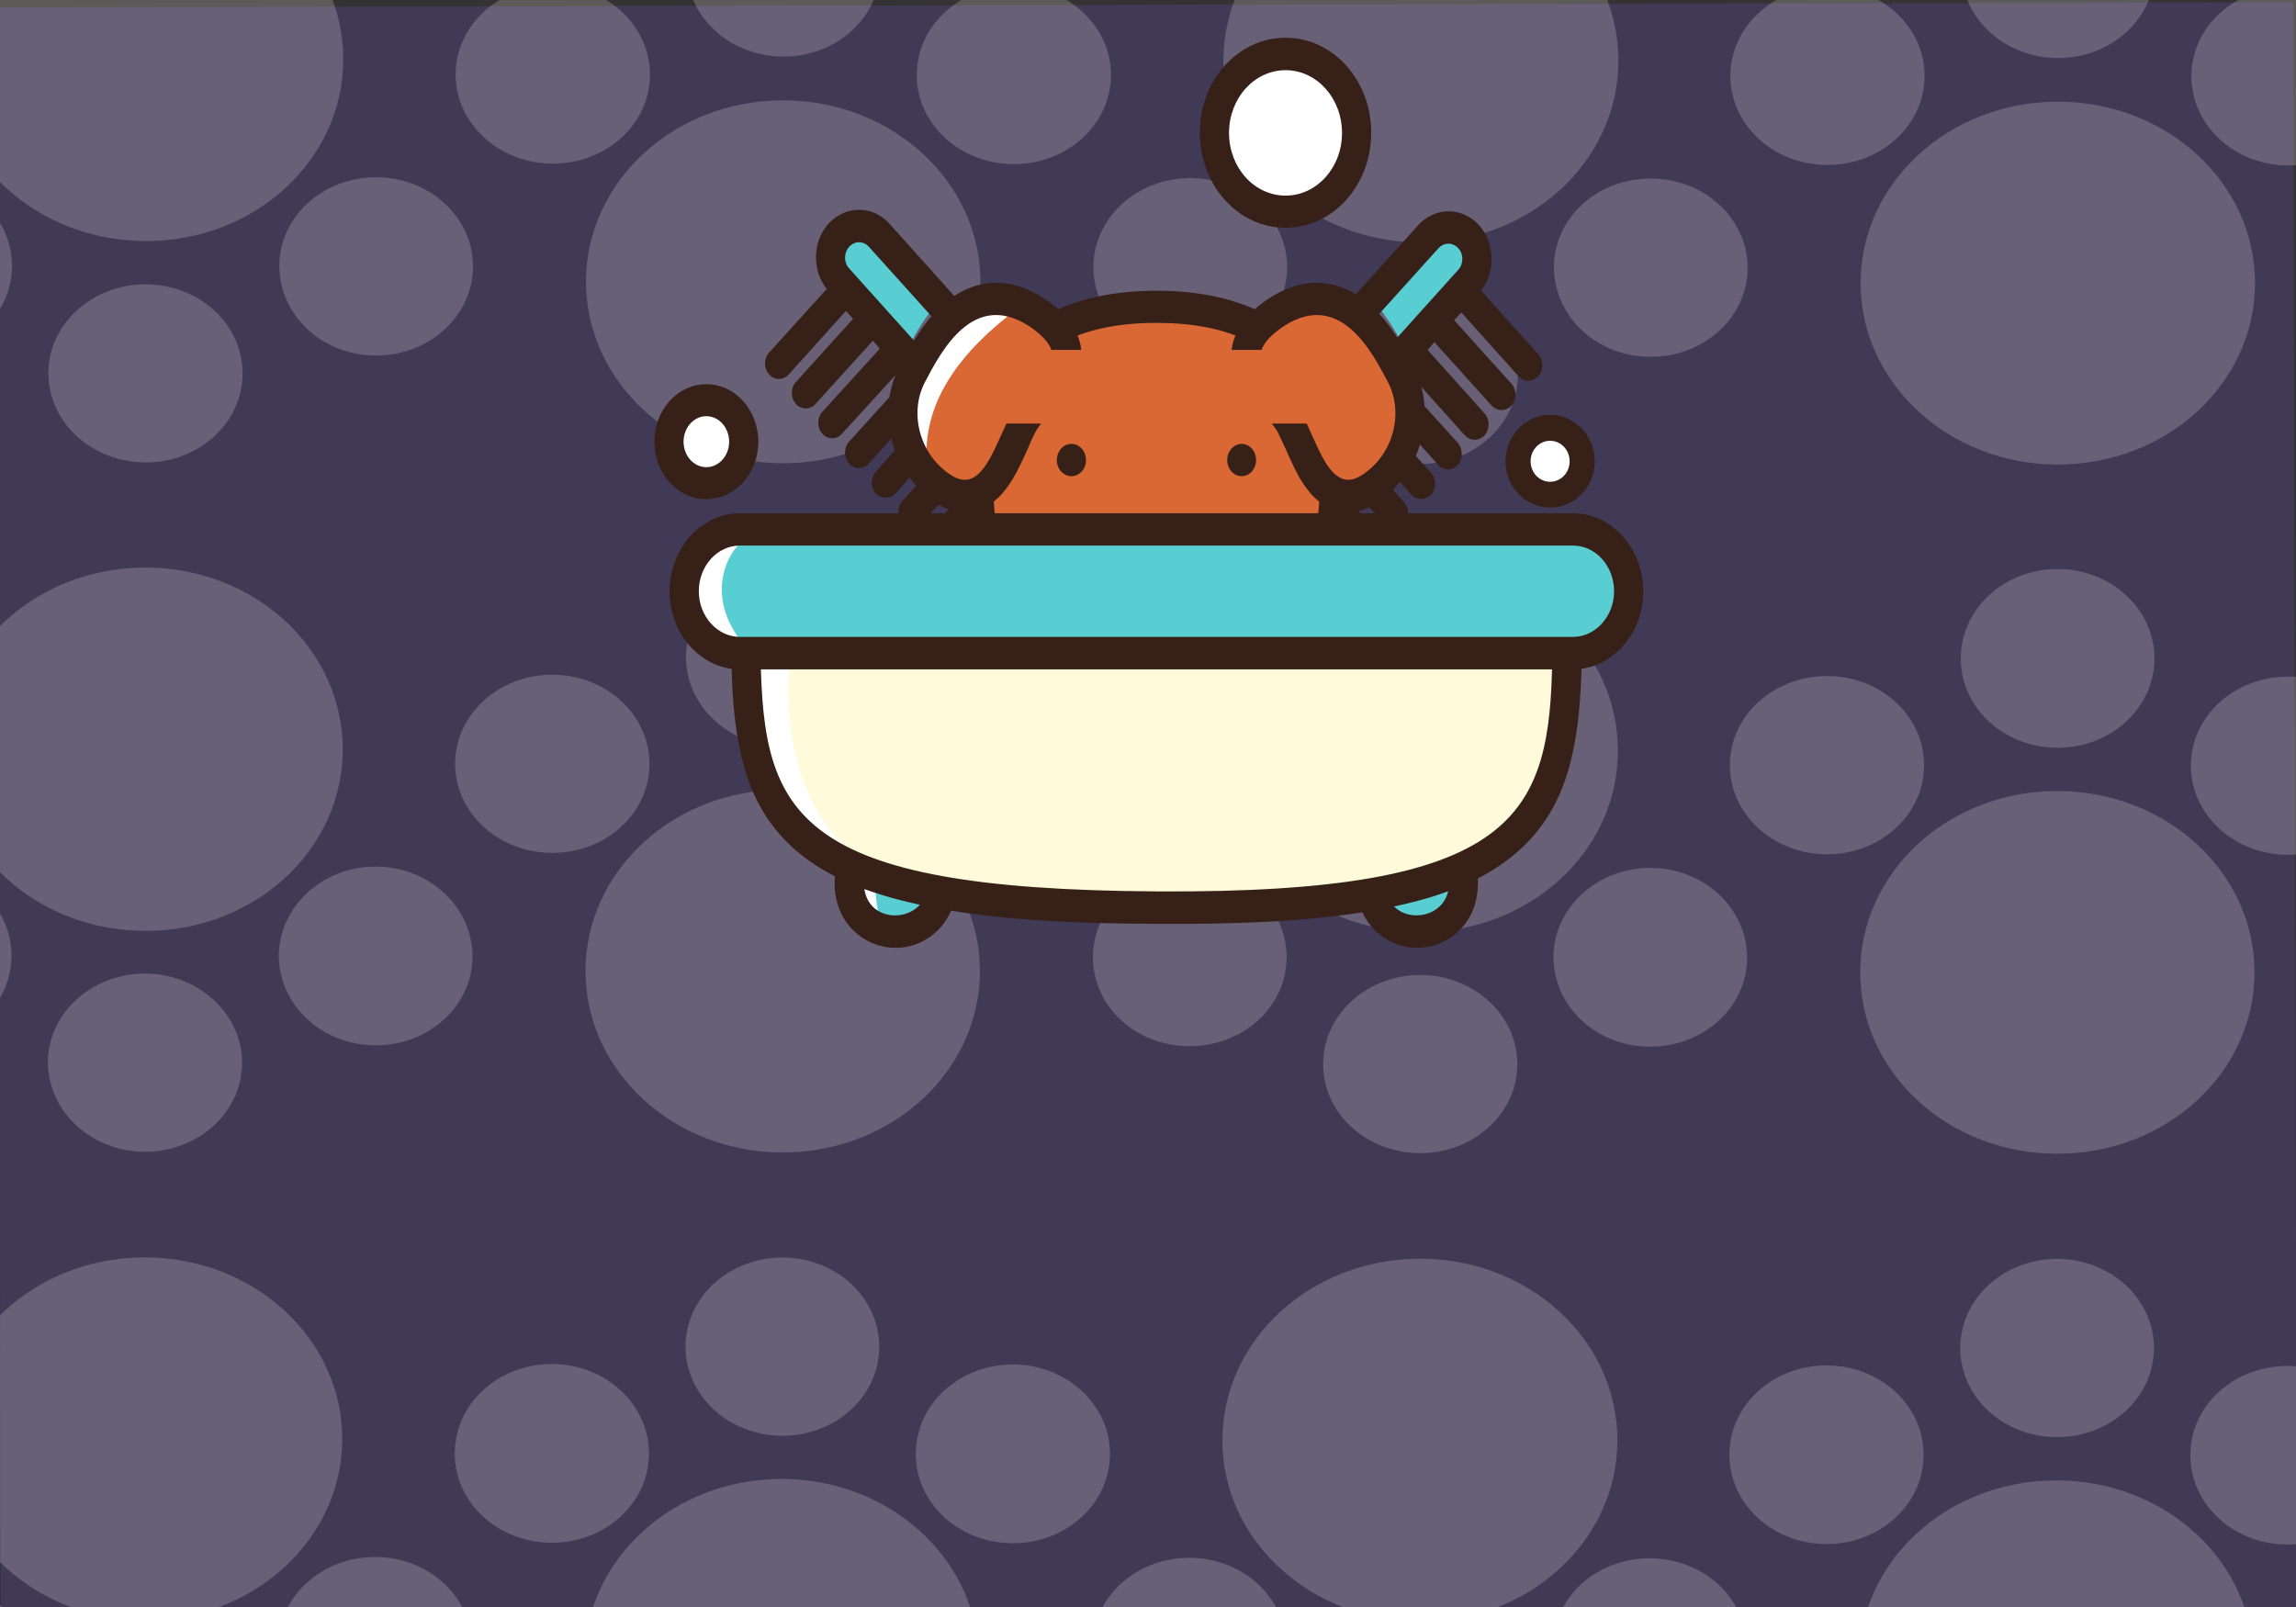 <svg version="1.2" xmlns="http://www.w3.org/2000/svg" viewBox="0 0 1400 980" width="1400" height="980">
	<rect x="0" y="0" width="1400" height="980" fill="#333333" stroke="none"/>
	<title>vector-illustration-dog-wash-ai</title>
	<style>
		.s0 { opacity: .2;fill: #7c58e3 } 
		.s1 { opacity: .2;fill: #fefbf6 } 
		.s2 { fill: #ffffff } 
		.s3 { fill: #362017 } 
		.s4 { fill: #58ced3 } 
		.s5 { fill: #fffada } 
		.s6 { fill: #da6834 } 
	</style>
	<g id="Layer 1">
		<g id="&lt;Group&gt;">
			<g id="&lt;Group&gt;">
			</g>
			<path id="Layer" class="s0" d="m-1.7 4.5l1399.9-3.1l2.3 1014l-1399.9 3.1z" />
			<path id="Layer" fill-rule="evenodd" class="s1" d="m-2967.8-2124.6h53.7c9.9 16.3 15.9 34.8 15.9 55c0 44.6-28.3 83-69.7 100.5zm279 0.3l117.7 0.1c-0.7 29.3-26.9 52.7-59.1 52.6c-31.8 0-57.9-23.4-58.6-52.7zm343 0.3l209 0.3c9.9 16.2 15.9 34.8 15.8 55c0 61.1-53.8 110.9-120.3 110.8c-66.8-0.1-120.5-50.2-120.5-111.1c0.1-20.2 5.7-38.7 16-55zm434.2 0.5l117.8 0.1c-0.8 29.3-26.9 52.7-59.1 52.7c-31.8-0.1-58-23.5-58.7-52.8zm343 0.4l209.4 0.2c9.8 16.3 15.8 34.8 15.8 55c0 61.2-53.8 110.9-120.3 110.8c-66.8-0.1-120.5-50.2-120.5-111.1c-0.3-20.1 5.4-38.7 15.6-54.9zm434.3 0.4l117.7 0.1c-0.7 29.3-26.9 52.7-59.1 52.7c-31.8 0-57.6-23.5-58.6-52.8zm343 0.4l209.3 0.2c9.9 16.3 15.9 34.8 15.9 55c-0.1 61.2-53.9 110.9-120.3 110.8c-67.2 0-120.9-49.9-120.9-111c0-20.2 6-38.8 16-55zm434.2 0.4l117.7 0.2c-0.7 29.3-26.9 52.7-59.1 52.6c-31.8 0-57.6-23.5-58.6-52.8zm343 0.4l209.3 0.2c9.9 16.3 15.9 34.9 15.9 55c-0.1 61.2-53.8 110.9-120.3 110.9c-66.8-0.1-120.6-50.3-120.5-111.1c-0.4-20.2 5.7-38.7 15.6-55zm434.2 0.5l117.8 0.1c-0.8 29.3-26.9 52.7-59.1 52.6c-32.2 0-57.6-23.4-58.7-52.7zm343 0.3l209.4 0.3c9.8 16.2 15.8 34.8 15.8 55c0 61.1-53.8 110.8-120.3 110.8c-66.8-0.1-120.5-50.3-120.5-111.1c-0.3-20.2 5.7-38.7 15.6-55zm434.2 0.5l117.8 0.1c-0.7 29.3-26.9 52.7-59.1 52.7c-32.2-0.1-57.6-23.5-58.7-52.8zm343 0.4l209.4 0.2c9.9 16.3 15.9 34.8 15.9 55c-0.1 61.1-53.9 110.9-120.3 110.8c-66.9-0.1-120.6-50.2-120.6-111.1c-0.3-20.1 5.7-38.7 15.6-54.9zm434.6 0.4h7.8v26.1c-4.6-7.5-7.4-16.3-7.8-26.1zm7.7 89.5l-0.1 201.1c-41-17.6-69.3-56.1-69.2-100.3c0-44.6 28.3-83 69.3-100.8zm-0.2 302.3v54.9c-4.9-8.1-7.8-17.5-7.8-27.6c0-10.1 2.9-19.5 7.8-27.3zm0 118.1l-0.2 201c-41-17.6-69.3-55.7-69.2-100.3c0-44.5 28.3-82.9 69.4-100.7zm-0.3 302.2v55c-4.9-8.1-7.8-17.2-7.8-27.3c0-10.4 2.9-19.6 7.8-27.7zm0 118.8l-0.2 201c-41-17.6-69.3-56-69.2-100.6c0-44.9 28.3-83.2 69.4-100.4zm-0.3 301.6v55.3c-4.9-8.5-7.8-17.6-7.8-27.7c0-10.1 2.9-19.5 7.8-27.6zm0 118.7l-0.2 201.1c-41-17.6-69.3-56-69.2-100.6c0-44.6 28.3-82.9 69.4-100.5zm-0.3 301.6v55.4c-4.9-8.2-7.8-17.6-7.8-27.7c0-10.1 2.9-19.5 7.8-27.7zm0 118.8l-0.2 201.1c-41-17.6-69.3-56.1-69.2-100.3c0-44.6 28.3-83.3 69.4-100.8zm-0.3 301.9v55c-4.9-8.1-7.8-17.6-7.8-27.6c0.1-9.8 2.9-19.2 7.8-27.4zm0 118.5l-0.2 201c-41-17.6-69.3-55.7-69.2-100.3c0-44.5 28.3-82.9 69.4-100.7zm-0.3 302.2v55c-4.9-8.1-7.8-17.2-7.8-27.3c0.1-10.4 2.9-19.9 7.8-27.7zm0 118.8l-0.2 201c-41-17.6-69.2-56-69.2-100.6c0-44.9 28.3-83.2 69.4-100.4zm-0.3 301.6v55.3c-4.9-8.5-7.8-17.6-7.8-27.7c0.1-10.1 2.9-19.5 7.8-27.6zm0 118.7l-0.1 155.2h-53.4c-10.6-16.3-15.9-34.9-15.9-55c0-44.3 28.3-82.6 69.4-100.2zm-278.8 154.9l-118.1-0.1c1.4-29.3 27.3-52.7 59.4-52.6c31.5 0 57.7 23.5 58.7 52.7zm-343.3-0.3l-209-0.2c-10.6-16.3-15.9-34.9-15.9-55.1c0-61.1 53.8-110.5 120.3-110.4c66.5 0 120.2 49.5 120.2 110.7c0.3 20.2-5 38.7-15.6 55zm-433.9-0.5l-118.1-0.1c1.4-29.3 27.2-52.7 59.4-52.7c31.5 0.1 57.6 23.5 58.7 52.8zm-343.4-0.4l-209-0.2c-10.6-16.3-15.8-34.8-15.8-55c0-61.1 53.8-110.5 120.3-110.5c66.5 0.1 120.2 49.6 120.1 110.8c0.4 20.2-5 38.7-15.6 54.9zm-433.9-0.4l-118.1-0.1c1.5-29.3 27.3-52.7 59.5-52.7c31.5 0.1 57.3 23.5 58.6 52.8zm-343.3-0.4l-209-0.2c-9.9-16.3-15.9-34.8-15.9-55c0.1-61.2 53.9-110.6 120.3-110.5c66.5 0.1 120.2 49.6 120.2 110.8c0.3 20.1-5 38.7-15.6 54.9zm-433.9-0.4l-118.1-0.2c1.4-29.2 27.3-52.6 59.5-52.6c31.4 0 57.2 23.5 58.6 52.8zm-343.3-0.4l-209-0.2c-9.9-16.3-15.9-34.8-15.9-55c0-61.2 53.8-110.6 120.3-110.5c66.5 0.1 120.2 49.6 120.2 110.7c0.3 20.2-5 38.7-15.6 55zm-433.9-0.5l-118.1-0.1c1.4-29.3 27.2-52.7 59.4-52.6c31.5 0 57.3 23.5 58.7 52.7zm-343.4-0.3l-209-0.2c-9.8-16.3-15.8-34.9-15.8-55c0-61.2 53.8-110.6 120.3-110.5c66.5 0 120.2 49.5 120.1 110.7c0.4 20.2-5.3 38.7-15.6 55zm-433.8-0.5l-118.2-0.1c1.5-29.3 27.3-52.7 59.5-52.6c31.5 0 57.3 23.4 58.7 52.7zm-343.4-0.3l-209-0.3c-9.9-16.2-15.9-34.8-15.9-55c0.1-61.1 53.9-110.5 120.3-110.5c66.5 0.1 120.2 49.6 120.2 110.8c0.3 20.2-5.3 38.7-15.6 55zm-433.9-0.5h-8.5l0.1-25.7c4.9 7.5 7.7 16.6 8.4 25.7zm-8.4-89.5l0.1-201.1c41.4 17.7 69.7 56.1 69.6 100.7c0 44.9-28.3 83.2-69.7 100.4zm0.2-301.6l0.1-55.3c5.2 8.5 8.4 17.6 8.4 27.7c0 9.7-3.2 19.5-8.5 27.6zm0.1-118.7l0.1-201.1c41.4 17.6 69.7 56 69.6 100.6c0 44.2-28.3 82.6-69.7 100.5zm0.2-302v-55.3c5.3 8.1 8.5 17.6 8.5 27.7c0 10.1-3.2 19.8-8.5 27.6zm0.1-118.7l0.1-201.1c41.4 17.6 69.7 56 69.6 100.3c0 44.9-28.3 83.2-69.7 100.8zm0.2-301.6v-55.4c5.3 8.2 8.5 17.6 8.5 27.7c0 10.1-3.2 19.5-8.5 27.7zm0.1-118.8l0.1-201.1c41.4 17.6 69.7 55.7 69.6 100.3c0 44.9-28.3 83.3-69.7 100.8zm0.2-301.9v-55c5.3 8.1 8.5 17.2 8.5 27.6c0 10.1-3.2 19.2-8.5 27.4zm0.1-118.8l0.1-201.1c41.4 17.7 69.7 56.1 69.6 100.7c0 44.5-28.3 83.2-69.7 100.4zm0.2-301.6v-55c5.3 8.2 8.5 17.3 8.5 27.4c0 10-3.2 19.5-8.5 27.6zm0.1-118.7l0.1-201.1c41.4 17.6 69.6 56 69.6 100.6c0 44.2-28.3 82.6-69.7 100.5zm0.2-301.7v-55.3c5.3 8.2 8.5 17.6 8.5 27.7c0 9.8-3.2 19.5-8.5 27.6zm0.1-118.7l0.1-201.1c41.4 17.6 69.6 56.1 69.6 100.3c0 44.6-28.3 82.9-69.7 100.8zm0.2-301.9v-55.4c5.3 8.2 8.5 17.6 8.5 27.7c0 10.1-3.2 19.9-8.5 27.7zm4858.9 2792.8c-32.8-0.1-59.2-24.5-59.2-54.6c0-30.1 26.5-54.5 59.3-54.4c32.8 0 59.2 24.4 59.2 54.5c-0.1 30.2-26.6 54.5-59.3 54.5zm-368.2-63.5c0-61.2 53.8-110.6 120.6-110.5c66.5 0 120.2 49.6 120.2 110.7c-0.1 61.2-53.9 110.6-120.3 110.5c-66.9-0.1-120.9-49.9-120.5-110.7zm-79.3 126.1c0-30.2 26.2-54.3 59.1-54.3c32.8 0.1 59 24.5 59 54.4c0 30.3-26.6 54.3-59.1 54.3c-32.9 0-59.1-24.4-59-54.4zm281.1 0.3c0-30.2 26.5-54.3 59.1-54.3c32.9 0.1 59 24.5 59 54.4c0 30.3-26.6 54.3-59.1 54.3c-32.9 0-59-24.5-59-54.4zm-610.8-63.8c-32.8 0-59.2-24.4-59.2-54.5c0-30.1 26.5-54.5 59.3-54.4c32.7 0 59.2 24.4 59.1 54.5c0 30.2-26.5 54.5-59.2 54.4zm281.1 0.3c-32.8 0-59.2-24.4-59.2-54.5c0-30.2 26.5-54.5 59.3-54.4c32.7 0 59.2 24.4 59.2 54.5c-0.1 30.1-26.6 54.5-59.3 54.4zm-140.5-65.5c-32.7 0-59.1-24.3-59-54.4c0-30 26.4-54.3 59.1-54.3c32.6 0.1 59 24.4 59 54.4c-0.1 30.1-26.5 54.3-59.1 54.3zm-508.9 1.7c0.1-61.1 53.9-110.5 120.7-110.5c66.5 0.1 120.2 49.6 120.1 110.8c0 61.2-53.8 110.6-120.3 110.5c-66.8-0.1-120.9-49.9-120.5-110.8zm-79.3 126.2c0.1-30.3 26.6-54.3 59.1-54.3c32.9 0.1 59.1 24.5 59 54.4c0 30.3-26.5 54.3-59 54.3c-32.9 0-59.1-24.5-59.1-54.4zm280.8 0.3c0-30.3 26.2-54.3 59.1-54.3c32.9 0.1 59 24.5 59 54.4c0 30.3-26.6 54.3-59.1 54.3c-32.5 0-58.7-24.5-59-54.4zm-610.5-63.8c-32.7 0-59.2-24.4-59.1-54.5c0-30.2 26.5-54.5 59.2-54.5c32.8 0.1 59.2 24.5 59.2 54.6c0 30.1-26.5 54.5-59.3 54.4zm281.1 0.3c-32.7 0-59.2-24.4-59.1-54.5c0-30.2 26.5-54.5 59.3-54.5c32.7 0.1 59.2 24.5 59.1 54.6c0 30.1-26.5 54.5-59.3 54.4zm-140.5-65.5c-32.6-0.1-59-24.4-59-54.4c0.1-30.1 26.5-54.3 59.1-54.3c32.7 0 59.1 24.4 59 54.4c0 30.1-26.4 54.3-59.1 54.3zm-509.2 1.7c0.1-61.2 53.9-110.5 120.7-110.5c66.5 0.1 120.2 49.6 120.2 110.8c-0.1 61.1-53.9 110.5-120.3 110.5c-66.9-0.1-120.6-49.9-120.6-110.8zm-79.2 126.2c0-30.3 26.2-54.3 59-54.3c32.9 0 59.1 24.5 59.1 54.4c-0.1 30.3-26.6 54.3-59.1 54.3c-32.6-0.1-58.7-24.5-59-54.4zm281.1 0.3c0-30.3 26.5-54.3 59.1-54.3c32.8 0 59 24.5 59 54.4c0 30.3-26.6 54.3-59.1 54.3c-32.5-0.1-58.7-24.5-59-54.4zm-610.5-63.8c-32.8 0-59.2-24.4-59.2-54.6c0.1-30.1 26.6-54.4 59.3-54.4c32.8 0 59.2 24.4 59.2 54.6c-0.1 30.1-26.6 54.4-59.3 54.4zm281.1 0.3c-32.7 0-59.2-24.4-59.2-54.6c0.1-30.1 26.6-54.4 59.3-54.4c32.8 0 59.2 24.4 59.2 54.6c0 30.1-26.5 54.4-59.3 54.4zm-140.5-65.5c-32.7-0.1-59-24.4-59-54.4c0-30.1 26.5-54.3 59.1-54.3c32.7 0 59 24.3 59 54.4c0 30-26.4 54.3-59.1 54.3zm-509.2 1.7c0.1-61.2 53.8-110.6 120.7-110.5c66.5 0.1 120.2 49.6 120.1 110.7c0 61.2-53.8 110.6-120.3 110.5c-66.8 0-120.5-49.9-120.5-110.7zm-79.3 126.1c0-30.2 26.6-54.3 59.1-54.2c32.9 0 59 24.4 59 54.4c0 30.2-26.5 54.3-59.1 54.2c-32.5 0-58.6-24.4-59-54.4zm281.1 0.3c0.1-30.2 26.6-54.3 59.1-54.2c32.9 0 59.1 24.4 59 54.4c0 30.2-26.5 54.3-59 54.2c-32.6 0-58.7-24.4-59.1-54.4zm-610.4-63.7c-32.8-0.1-59.2-24.4-59.2-54.6c0-30.1 26.5-54.5 59.3-54.4c32.7 0 59.2 24.4 59.1 54.5c0 30.2-26.5 54.5-59.2 54.5zm281.1 0.3c-32.8-0.1-59.2-24.4-59.2-54.6c0-30.1 26.5-54.5 59.3-54.4c32.7 0 59.2 24.4 59.2 54.5c-0.1 30.2-26.6 54.5-59.3 54.5zm-140.5-65.6c-32.7 0-59.1-24.3-59-54.4c0-30 26.4-54.3 59.1-54.2c32.6 0 59 24.3 59 54.4c-0.1 30-26.5 54.3-59.1 54.2zm-509.2 1.8c0-61.2 53.8-110.6 120.6-110.5c66.5 0 120.2 49.6 120.2 110.7c-0.1 61.2-53.8 110.6-120.3 110.5c-66.8-0.1-120.6-49.9-120.5-110.7zm-79.3 126.1c0-30.2 26.2-54.3 59.1-54.2c32.9 0 59 24.4 59 54.3c0 30.3-26.6 54.4-59.1 54.3c-32.5 0-58.7-24.4-59-54.4zm281.1 0.3c0-30.2 26.6-54.3 59.1-54.3c32.9 0.1 59 24.5 59 54.4c0 30.3-26.5 54.4-59.1 54.3c-32.5 0-58.7-24.4-59-54.4zm-610.5-63.7c-32.7-0.1-59.2-24.5-59.1-54.6c0-30.1 26.5-54.5 59.2-54.4c32.8 0 59.2 24.4 59.2 54.5c0 30.2-26.5 54.5-59.3 54.5zm280.8 0.3c-32.8-0.1-59.2-24.5-59.2-54.6c0.1-30.1 26.6-54.5 59.3-54.4c32.8 0 59.2 24.4 59.2 54.5c-0.1 30.2-26.6 54.5-59.3 54.5zm-140.2-65.6c-32.6 0-59-24.3-59-54.4c0.1-30 26.5-54.3 59.1-54.3c32.7 0.1 59.1 24.4 59 54.4c0 30.1-26.4 54.3-59.1 54.3zm-509.1 1.7c0-61.1 53.8-110.5 120.6-110.4c66.5 0 120.2 49.5 120.2 110.7c-0.1 61.2-53.9 110.6-120.3 110.5c-66.9-0.1-120.6-49.9-120.5-110.8zm-79.3 126.2c0-30.3 26.5-54.3 59-54.3c32.9 0.1 59.1 24.5 59.1 54.4c-0.1 30.3-26.6 54.3-59.1 54.3c-32.6 0-58.7-24.5-59-54.4zm281.1 0.3c0-30.3 26.5-54.3 59.1-54.3c32.9 0.1 59 24.5 59 54.4c0 30.3-26.6 54.3-59.1 54.3c-32.5 0-59-24.5-59-54.4zm-610.5-63.8c-32.8 0-59.2-24.4-59.2-54.5c0.1-30.2 26.6-54.5 59.3-54.5c32.8 0.1 59.2 24.5 59.2 54.6c0 30.1-26.6 54.5-59.3 54.4zm280.8 0.3c-32.8 0-59.2-24.4-59.2-54.5c0-30.2 26.5-54.5 59.3-54.5c32.7 0.1 59.2 24.5 59.1 54.6c0 30.1-26.5 54.5-59.2 54.4zm-140.2-65.5c-32.7 0-59-24.4-59-54.4c0-30.1 26.5-54.3 59.1-54.3c32.7 0 59 24.4 59 54.4c0 30.1-26.4 54.3-59.1 54.3zm-307.4 128.2c0.1-30.3 26.2-54.3 59.1-54.3c32.9 0 59.1 24.5 59 54.4c0 30.3-26.5 54.3-59 54.3c-32.6-0.1-59.1-24.5-59.1-54.4zm4830.5-478.7c-32.8-0.1-59.2-24.4-59.2-54.4c0-30.1 26.5-54.3 59.3-54.3c32.8 0 59.2 24.4 59.2 54.4c-0.1 30.1-26.6 54.3-59.3 54.3zm-368.2-63.2c0-61.5 53.8-110.9 120.6-110.8c66.5 0.1 120.2 49.6 120.2 111.1c-0.1 61.1-53.9 110.5-120.3 110.4c-66.9 0-120.9-49.9-120.5-110.7zm-79.3 125.8c0-29.9 26.2-54.6 59.1-54.6c32.8 0.1 59 24.8 59 54.8c-0.1 30.2-26.6 54.3-59.1 54.2c-32.9 0-59.1-24.1-59-54.4zm281.1 0.3c0-29.9 26.5-54.6 59.1-54.6c32.9 0.1 59 24.8 59 54.8c0 30.2-26.6 54.3-59.1 54.2c-32.9 0-59-24.1-59-54.4zm-140.8 65c0-30.3 26.9-54.4 59.4-54.3c32.2 0 59.1 24.4 59.1 54.4c-0.1 30.2-27 54.3-59.1 54.2c-32.6 0-59.4-24.1-59.4-54.3zm-329.6 53.9c-66.5 0-120.2-49.5-120.1-110.7c0-61.2 53.8-110.6 120.3-110.5c66.5 0.1 120.2 49.6 120.1 110.7c-0.1 61.2-53.9 110.6-120.3 110.5zm-140.4-182.6c-32.8-0.1-59.3-24.4-59.2-54.4c0-30.1 26.5-54.3 59.3-54.3c32.7 0 59.2 24.3 59.1 54.4c0 30-26.5 54.3-59.2 54.3zm281.1 0.3c-32.8-0.1-59.2-24.4-59.2-54.4c0-30.1 26.5-54.3 59.3-54.3c32.7 0 59.2 24.3 59.2 54.4c-0.1 30-26.6 54.3-59.3 54.3zm-140.5-65.3c-32.7 0-59.1-24.4-59-54.5c0-30.2 26.4-54.5 59.1-54.5c32.6 0.1 59 24.5 59 54.6c-0.1 30.1-26.5 54.5-59.1 54.4zm-508.9 1.8c0.1-61.5 53.9-110.9 120.7-110.8c66.5 0 120.2 49.5 120.1 111c0 61.2-53.8 110.6-120.3 110.5c-66.8 0-120.9-49.9-120.5-110.7zm-79.3 125.8c0.1-29.9 26.6-54.6 59.1-54.6c32.9 0 59.1 24.8 59 54.7c0 30.3-26.5 54.3-59.1 54.3c-32.8 0-59-24.1-59-54.4zm280.8 0.3c0-29.9 26.2-54.6 59.1-54.6c32.9 0 59 24.8 59 54.7c0 30.3-26.6 54.3-59.1 54.3c-32.5 0-58.7-24.1-59-54.4zm-140.4 64.9c0-30.2 26.9-54.3 59.4-54.2c32.2 0 59.1 24.4 59 54.4c0 30.2-26.9 54.3-59.1 54.2c-32.8 0-59.4-24.1-59.3-54.4zm-329.7 54c-66.5-0.1-120.1-49.6-120.1-110.7c0.1-61.2 53.9-110.6 120.4-110.5c66.5 0 120.1 49.5 120.1 110.7c-0.1 61.2-53.9 110.6-120.4 110.5zm-140.4-182.7c-32.7 0-59.2-24.3-59.2-54.4c0.1-30 26.6-54.3 59.3-54.2c32.8 0 59.2 24.3 59.2 54.4c0 30-26.5 54.3-59.3 54.2zm281.1 0.3c-32.7 0-59.2-24.3-59.1-54.4c0-30 26.5-54.3 59.3-54.2c32.7 0 59.2 24.3 59.1 54.4c0 30-26.5 54.3-59.3 54.2zm-140.5-65.2c-32.6 0-59-24.4-59-54.5c0.1-30.2 26.5-54.5 59.1-54.5c32.7 0.1 59.1 24.4 59 54.6c0 30.1-26.4 54.5-59.1 54.4zm-509.2 1.8c0.1-61.5 53.9-110.9 120.7-110.9c66.5 0.1 120.2 49.6 120.2 111.1c-0.1 61.2-53.9 110.6-120.4 110.5c-66.8-0.1-120.5-49.9-120.5-110.7zm-79.3 125.8c0.1-29.9 26.3-54.6 59.1-54.6c32.9 0 59.1 24.8 59.1 54.7c-0.1 30.3-26.6 54.3-59.1 54.3c-32.6-0.1-58.7-24.2-59.1-54.4zm281.2 0.3c0-30 26.5-54.7 59.1-54.6c32.8 0 59 24.8 59 54.7c0 30.3-26.6 54.3-59.1 54.3c-32.5-0.1-58.7-24.2-59-54.4zm-140.8 64.9c0-30.3 26.9-54.3 59.4-54.3c32.2 0.1 59.1 24.5 59 54.4c0 30.3-26.9 54.3-59 54.3c-32.6 0-59.1-24.1-59.4-54.4zm-329.3 54c-66.5-0.1-120.2-49.6-120.1-110.8c0.1-61.1 53.8-110.5 120.3-110.5c66.5 0.1 120.2 49.6 120.1 110.8c0 61.2-53.8 110.6-120.3 110.5zm-140.4-182.7c-32.8 0-59.2-24.3-59.2-54.4c0-30 26.5-54.3 59.3-54.3c32.8 0.1 59.2 24.4 59.2 54.4c-0.1 30.1-26.6 54.3-59.3 54.3zm281.1 0.3c-32.7 0-59.2-24.3-59.2-54.4c0.1-30 26.6-54.3 59.3-54.3c32.8 0.1 59.2 24.4 59.2 54.4c0 30.1-26.5 54.3-59.3 54.3zm-140.5-65.2c-32.7 0-59-24.4-59-54.6c0-30.1 26.5-54.4 59.1-54.4c32.7 0 59 24.4 59 54.6c0 30.1-26.5 54.4-59.1 54.4zm-509.2 1.7c0.1-61.5 53.8-110.9 120.7-110.8c66.5 0.1 120.2 49.6 120.1 111.1c0 61.2-53.8 110.6-120.3 110.5c-66.8-0.1-120.5-49.9-120.5-110.8zm-79.3 125.9c0-30 26.6-54.7 59.1-54.6c32.9 0 59 24.8 59 54.7c0 30.2-26.5 54.3-59.1 54.3c-32.5-0.1-58.7-24.2-59-54.4zm281.1 0.3c0.1-30 26.6-54.7 59.1-54.6c32.9 0 59.1 24.7 59 54.7c0 30.2-26.5 54.3-59 54.3c-32.6-0.1-58.7-24.2-59.1-54.4zm-140.7 64.9c0-30.3 26.9-54.3 59.4-54.3c32.2 0 59 24.5 59 54.4c0 30.3-26.9 54.3-59.1 54.3c-32.5-0.1-59-24.2-59.3-54.4zm-329.3 54c-66.5-0.1-120.2-49.6-120.1-110.8c0-61.2 53.8-110.5 120.3-110.5c66.5 0.1 120.2 49.6 120.1 110.8c-0.1 61.1-53.8 110.5-120.3 110.5zm-140.4-182.7c-32.8 0-59.2-24.4-59.2-54.4c0-30.1 26.5-54.3 59.3-54.3c32.7 0.1 59.2 24.4 59.1 54.4c0 30.1-26.5 54.3-59.2 54.3zm281.1 0.3c-32.8 0-59.2-24.4-59.2-54.4c0-30.1 26.5-54.3 59.3-54.3c32.7 0.1 59.2 24.4 59.2 54.4c-0.1 30.1-26.6 54.3-59.3 54.3zm-140.5-65.2c-32.7-0.1-59.1-24.5-59-54.6c0-30.1 26.4-54.5 59.1-54.4c32.6 0 59 24.4 59 54.5c-0.1 30.2-26.5 54.5-59.1 54.5zm-509.2 1.7c0-61.5 53.8-110.9 120.6-110.8c66.5 0.1 120.2 49.6 120.2 111.1c-0.1 61.1-53.8 110.5-120.3 110.5c-66.8-0.1-120.6-50-120.5-110.8zm-79.3 125.8c0-29.9 26.2-54.6 59.1-54.6c32.9 0.1 59 24.8 59 54.8c0 30.2-26.6 54.3-59.1 54.2c-32.5 0-58.7-24.1-59-54.4zm281.1 0.3c0-29.9 26.6-54.6 59.1-54.6c32.9 0.1 59 24.8 59 54.8c0 30.2-26.5 54.3-59.1 54.2c-32.5 0-58.7-24.1-59-54.4zm-140.8 65c0-30.3 26.9-54.3 59.5-54.3c32.1 0 59 24.4 59 54.4c0 30.2-26.9 54.3-59.1 54.3c-32.5-0.1-59-24.2-59.4-54.4zm-329.3 53.9c-66.5 0-120.1-49.5-120.1-110.7c0.1-61.2 53.9-110.6 120.4-110.5c66.5 0.1 120.1 49.6 120.1 110.7c-0.1 61.2-53.9 110.6-120.4 110.5zm-140.4-182.6c-32.7-0.1-59.2-24.4-59.1-54.4c0-30.1 26.5-54.3 59.2-54.3c32.8 0 59.2 24.3 59.2 54.4c0 30-26.5 54.3-59.3 54.3zm280.8 0.3c-32.8-0.1-59.2-24.4-59.2-54.4c0-30.1 26.6-54.3 59.3-54.3c32.8 0 59.2 24.3 59.2 54.4c-0.1 30-26.6 54.3-59.3 54.3zm-140.2-65.3c-32.6 0-59-24.4-59-54.5c0.1-30.2 26.5-54.5 59.1-54.4c32.7 0 59.1 24.4 59 54.5c0 30.1-26.4 54.5-59.1 54.4zm-509.1 1.8c0-61.5 53.8-110.9 120.6-110.8c66.5 0 120.2 49.5 120.2 111c-0.1 61.2-53.9 110.6-120.3 110.5c-66.9 0-120.6-49.9-120.5-110.7zm-79.3 125.8c0-29.9 26.5-54.6 59-54.6c32.9 0.1 59.1 24.8 59.1 54.7c-0.1 30.3-26.6 54.3-59.1 54.3c-32.6 0-58.7-24.1-59-54.4zm281.1 0.3c0-29.9 26.5-54.6 59.1-54.6c32.8 0 59 24.8 59 54.7c0 30.3-26.6 54.3-59.1 54.3c-32.5 0-59-24.1-59-54.4zm-140.8 64.9c0-30.2 26.9-54.3 59.4-54.2c32.2 0 59.1 24.4 59 54.4c0 30.2-26.9 54.3-59 54.2c-32.6 0-59.4-24.1-59.4-54.4zm-329.3 54c-66.5-0.1-120.2-49.6-120.1-110.7c0.1-61.2 53.9-110.6 120.3-110.5c66.5 0 120.2 49.6 120.1 110.7c0 61.2-53.8 110.6-120.3 110.5zm-140.4-182.7c-32.8 0-59.2-24.3-59.2-54.4c0.1-30 26.6-54.3 59.3-54.2c32.8 0 59.2 24.3 59.2 54.4c-0.1 30-26.6 54.3-59.3 54.2zm280.8 0.3c-32.8 0-59.2-24.3-59.2-54.4c0-30 26.5-54.3 59.3-54.2c32.7 0 59.2 24.3 59.1 54.4c0 30-26.5 54.3-59.2 54.2zm-140.2-65.2c-32.7 0-59-24.4-59-54.5c0-30.2 26.5-54.5 59.1-54.5c32.7 0.1 59 24.5 59 54.6c0 30.1-26.4 54.5-59.1 54.4zm-307.4 127.9c0.1-29.9 26.2-54.6 59.1-54.6c32.9 0 59.1 24.8 59 54.7c0 30.3-26.5 54.3-59 54.3c-32.6 0-59.1-24.2-59.1-54.4zm4830.5-478.4c-32.8 0-59.2-24.3-59.2-54.4c0-30 26.5-54.3 59.3-54.2c32.7 0 59.2 24.3 59.2 54.4c-0.1 30-26.6 54.3-59.3 54.2zm-368.2-63.8c0-61.2 53.8-110.6 120.6-110.5c66.5 0.1 120.2 49.6 120.2 110.7c-0.1 61.5-53.9 110.9-120.3 110.9c-66.9-0.1-120.9-49.6-120.5-111.1zm-79.3 126.1c0-30.2 26.2-54.3 59.1-54.2c32.8 0 59 24.4 59 54.4c-0.1 30.2-26.6 54.3-59.1 54.2c-32.9 0-59.1-24.1-59-54.4zm281.1 0.3c0-30.2 26.5-54.3 59.1-54.2c32.9 0 59 24.4 59 54.4c0 30.2-26.6 54.3-59.1 54.2c-32.9 0-59-24.1-59-54.4zm-140.8 65.3c0-30.3 26.9-54.3 59.4-54.3c32.2 0.1 59.1 24.2 59.1 54.4c-0.1 30.3-27 54.3-59.1 54.3c-32.6 0-59.4-24.2-59.4-54.4zm-329.6 54c-66.5-0.1-120.2-49.6-120.2-110.8c0.1-61.1 53.9-110.5 120.4-110.5c66.5 0.1 120.2 49.6 120.1 110.8c-0.1 61.2-53.9 110.5-120.3 110.5zm-140.5-182.7c-32.7 0-59.2-24.4-59.1-54.4c0-30 26.5-54.3 59.3-54.3c32.7 0.1 59.2 24.4 59.1 54.4c0 30.1-26.5 54.3-59.3 54.3zm281.2 0.3c-32.8 0-59.2-24.4-59.2-54.4c0-30 26.5-54.3 59.3-54.3c32.7 0.1 59.2 24.4 59.2 54.4c-0.1 30.1-26.6 54.3-59.3 54.3zm-140.5-65.5c-32.7-0.1-59.1-24.4-59-54.4c0-30.1 26.4-54.4 59.1-54.3c32.6 0 59 24.3 59 54.4c-0.1 30-26.5 54.3-59.1 54.3zm-508.9 1.4c0.1-61.2 53.9-110.6 120.7-110.5c66.5 0 120.2 49.6 120.1 110.7c0 61.5-53.8 110.9-120.3 110.8c-66.8 0-120.9-49.5-120.5-111zm-79.3 126.1c0.1-30.2 26.6-54.3 59.1-54.3c32.9 0.1 59.1 24.5 59 54.4c0 30.3-26.5 54.4-59.1 54.3c-32.8 0-59-24.1-59-54.4zm280.8 0.3c0-30.2 26.2-54.3 59.1-54.3c32.9 0.1 59 24.5 59 54.4c0 30.3-26.6 54.3-59.1 54.3c-32.5 0-58.7-24.1-59-54.4zm-140.4 65.3c0-30.3 26.9-54.3 59.4-54.3c32.2 0 59 24.1 59 54.4c0 30.2-26.9 54.3-59.1 54.3c-32.8-0.1-59.4-24.2-59.3-54.4zm-329.7 54c-66.5-0.1-120.1-49.6-120.1-110.8c0.1-61.2 53.9-110.6 120.4-110.5c66.4 0.1 120.1 49.6 120.1 110.8c-0.1 61.1-53.9 110.5-120.4 110.5zm-140.4-182.7c-32.7-0.1-59.2-24.4-59.2-54.4c0.1-30.1 26.6-54.3 59.3-54.3c32.8 0 59.2 24.4 59.2 54.4c0 30.1-26.5 54.3-59.3 54.3zm281.1 0.3c-32.7-0.1-59.2-24.4-59.1-54.4c0-30.1 26.5-54.3 59.3-54.3c32.7 0 59.2 24.4 59.1 54.4c0 30-26.5 54.3-59.3 54.3zm-140.5-65.6c-32.6 0-59-24.3-59-54.4c0.1-30 26.5-54.3 59.1-54.2c32.7 0 59.1 24.3 59 54.4c0 30-26.4 54.3-59.1 54.2zm-509.2 1.4c0.1-61.1 53.9-110.5 120.7-110.5c66.5 0.1 120.2 49.6 120.2 110.8c-0.1 61.5-53.9 110.9-120.4 110.8c-66.8-0.1-120.5-49.6-120.5-111.1zm-79.3 126.2c0.1-30.3 26.3-54.3 59.1-54.3c32.9 0.1 59.1 24.5 59.1 54.4c-0.1 30.3-26.6 54.3-59.1 54.3c-32.6 0-58.7-24.1-59.1-54.4zm281.2 0.3c0-30.3 26.5-54.3 59.1-54.3c32.8 0.1 59 24.5 59 54.4c-0.1 30.3-26.6 54.3-59.1 54.3c-32.6 0-58.7-24.1-59-54.4zm-140.8 65.2c0-30.2 26.9-54.3 59.4-54.2c32.2 0 59.1 24.1 59 54.4c0 30.2-26.9 54.3-59 54.2c-32.6 0-59.4-24.1-59.4-54.4zm-329.3 54c-66.5 0-120.2-49.5-120.1-110.7c0.1-61.2 53.8-110.6 120.3-110.5c66.5 0.1 120.2 49.6 120.1 110.7c0 61.2-53.8 110.6-120.3 110.5zm-140.4-182.6c-32.8-0.1-59.2-24.4-59.2-54.4c0-30.1 26.5-54.4 59.3-54.3c32.8 0 59.2 24.3 59.2 54.4c-0.1 30-26.6 54.3-59.3 54.3zm281.1 0.3c-32.7-0.1-59.2-24.4-59.2-54.4c0.1-30.1 26.6-54.4 59.3-54.3c32.8 0 59.2 24.3 59.2 54.4c0 30-26.5 54.3-59.3 54.3zm-140.5-65.6c-32.7 0-59-24.3-59-54.4c0-30 26.5-54.3 59.1-54.3c32.7 0.1 59 24.4 59 54.4c0 30.1-26.5 54.3-59.1 54.3zm-509.2 1.4c0.1-61.1 53.8-110.5 120.7-110.5c66.4 0.1 120.2 49.6 120.1 110.8c0 61.5-53.8 110.9-120.3 110.8c-66.8-0.1-120.5-49.6-120.5-111.1zm-79.3 126.2c0-30.3 26.6-54.3 59.1-54.3c32.9 0 59 24.5 59 54.4c0 30.3-26.5 54.3-59.1 54.3c-32.5-0.1-58.7-24.2-59-54.4zm281.1 0.3c0.1-30.3 26.6-54.3 59.1-54.3c32.9 0 59.1 24.5 59 54.4c0 30.3-26.5 54.3-59.1 54.3c-32.5-0.1-58.6-24.2-59-54.4zm-140.7 65.2c0-30.2 26.9-54.3 59.4-54.3c32.2 0.1 59 24.2 59 54.4c0 30.3-26.9 54.3-59.1 54.3c-32.5 0-59.4-24.1-59.3-54.4zm-329.3 54c-66.5-0.1-120.2-49.6-120.1-110.7c0-61.2 53.8-110.6 120.3-110.5c66.5 0 120.2 49.5 120.1 110.7c-0.1 61.2-53.9 110.6-120.3 110.5zm-140.4-182.7c-32.8 0-59.2-24.3-59.2-54.4c0-30 26.5-54.3 59.3-54.2c32.7 0 59.2 24.3 59.1 54.4c0 30-26.5 54.3-59.2 54.2zm281.1 0.3c-32.8 0-59.2-24.3-59.2-54.4c0-30 26.5-54.3 59.3-54.2c32.7 0 59.2 24.3 59.2 54.4c-0.1 30-26.6 54.3-59.3 54.2zm-140.5-65.5c-32.7-0.1-59.1-24.4-59-54.4c0-30.1 26.4-54.3 59.1-54.3c32.6 0 59 24.4 59 54.4c-0.1 30.1-26.5 54.3-59.1 54.3zm-509.2 1.4c0-61.2 53.8-110.6 120.6-110.5c66.5 0.1 120.2 49.6 120.2 110.7c-0.1 61.5-53.8 110.9-120.3 110.9c-66.8-0.1-120.6-49.6-120.5-111.1zm-79.3 126.1c0-30.2 26.2-54.3 59.1-54.2c32.9 0 59 24.4 59 54.4c0 30.2-26.6 54.3-59.1 54.2c-32.5 0-58.7-24.1-59-54.4zm281.1 0.3c0-30.2 26.6-54.3 59.1-54.2c32.9 0 59 24.4 59 54.4c0 30.2-26.6 54.3-59.1 54.2c-32.5 0-58.7-24.1-59-54.4zm-140.8 65.3c0-30.3 26.9-54.3 59.5-54.3c32.1 0.1 59 24.2 59 54.4c0 30.3-26.9 54.3-59.1 54.3c-32.5 0-59.4-24.1-59.4-54.4zm-329.3 54c-66.5-0.1-120.1-49.6-120.1-110.8c0.1-61.1 53.9-110.5 120.4-110.5c66.5 0.1 120.1 49.6 120.1 110.8c-0.1 61.2-53.9 110.6-120.4 110.5zm-140.4-182.7c-32.7 0-59.2-24.3-59.1-54.4c0-30 26.5-54.3 59.2-54.3c32.8 0.1 59.2 24.4 59.2 54.4c0 30.1-26.5 54.3-59.3 54.3zm280.8 0.3c-32.8 0-59.2-24.3-59.2-54.4c0-30 26.5-54.3 59.3-54.3c32.8 0.1 59.2 24.4 59.2 54.4c-0.1 30.1-26.6 54.3-59.3 54.3zm-140.2-65.5c-32.6-0.1-59-24.4-59-54.4c0.1-30.1 26.5-54.3 59.1-54.3c32.7 0 59.1 24.3 59 54.4c0 30-26.4 54.3-59.1 54.3zm-509.2 1.4c0.1-61.2 53.9-110.6 120.7-110.5c66.5 0 120.2 49.6 120.2 110.7c-0.1 61.5-53.9 110.9-120.3 110.8c-66.9 0-120.6-49.5-120.6-111zm-79.2 126.1c0-30.2 26.5-54.3 59-54.2c32.9 0 59.1 24.4 59.1 54.4c-0.1 30.2-26.6 54.3-59.1 54.2c-32.6 0-58.7-24.1-59-54.4zm281.1 0.3c0-30.2 26.5-54.3 59.1-54.2c32.8 0 59 24.4 59 54.3c0 30.3-26.6 54.4-59.1 54.3c-32.5 0-59.1-24.1-59-54.4zm-140.8 65.3c0-30.3 26.9-54.3 59.4-54.3c32.2 0 59.1 24.1 59 54.4c0 30.3-26.9 54.3-59 54.3c-32.6-0.1-59.4-24.2-59.4-54.4zm-329.3 54c-66.5-0.1-120.2-49.6-120.1-110.8c0.1-61.2 53.8-110.6 120.3-110.5c66.5 0.1 120.2 49.6 120.1 110.8c0 61.1-53.8 110.5-120.3 110.5zm-140.4-182.7c-32.8-0.1-59.2-24.4-59.2-54.4c0.1-30.1 26.6-54.3 59.3-54.3c32.8 0 59.2 24.4 59.2 54.4c-0.1 30.1-26.6 54.3-59.3 54.3zm280.8 0.3c-32.8-0.1-59.2-24.4-59.2-54.4c0-30.1 26.5-54.3 59.3-54.3c32.7 0 59.2 24.4 59.1 54.4c0 30.1-26.5 54.3-59.2 54.3zm-140.2-65.6c-32.7 0-59-24.3-59-54.4c0-30 26.5-54.3 59.1-54.2c32.7 0 59 24.3 59 54.4c0 30-26.4 54.3-59.1 54.2zm-307.4 128.2c0.1-30.2 26.2-54.6 59.1-54.6c32.9 0.1 59.1 24.5 59 54.4c0 30.3-26.5 54.3-59 54.3c-32.6 0-59.1-24.1-59.1-54.1zm4830.5-478.7c-32.8 0-59.2-24.3-59.2-54.4c0-30 26.5-54.3 59.3-54.2c32.7 0 59.2 24.3 59.2 54.4c-0.1 30-26.6 54.3-59.3 54.2zm-368.2-63.5c0-61.1 53.8-110.5 120.6-110.5c66.5 0.1 120.2 49.9 120.2 110.8c-0.1 60.8-53.9 110.9-120.3 110.8c-66.9-0.1-120.6-49.9-120.5-111.1zm-79.3 126.2c0-30.3 26.2-54.3 59.1-54.3c32.8 0 59 24.5 59 54.4c-0.1 30.3-26.6 54.3-59.1 54.3c-32.9-0.1-59.1-24.2-59-54.4zm281.1 0.3c0-30.3 26.5-54.3 59.1-54.3c32.9 0 59 24.5 59 54.4c0 30.3-26.6 54.3-59.1 54.3c-32.9-0.1-59-24.2-59-54.4zm-140.8 65.2c0-30.2 26.9-54.3 59.4-54.2c32.2 0 59.1 24.4 59.1 54.4c-0.1 30.2-27 54.3-59.1 54.2c-32.6 0-59.4-24.4-59.4-54.4zm-329.6 53.7c-66.5-0.1-120.2-49.7-120.2-110.9c0.1-61.3 53.9-110.8 120.4-110.7c66.5 0.1 120.2 49.7 120.1 110.9c-0.1 61.3-53.9 110.8-120.3 110.7zm-140.5-182.7c-32.7 0-59.2-24.3-59.1-54.4c0-30 26.5-54.3 59.3-54.3c32.7 0.1 59.2 24.4 59.1 54.4c0 30.1-26.5 54.3-59.3 54.3zm281.2 0.3c-32.8 0-59.2-24.3-59.2-54.4c0-30 26.5-54.3 59.3-54.3c32.7 0.1 59.2 24.4 59.2 54.4c-0.1 30.1-26.6 54.3-59.3 54.3zm-140.5-65.2c-32.7 0-59.1-24.4-59-54.4c0-30.1 26.4-54.3 59.1-54.3c32.6 0.1 59 24.4 59 54.4c-0.1 30.1-26.5 54.3-59.1 54.3zm-508.9 1.4c0.1-61.2 53.9-110.6 120.7-110.5c66.5 0.1 120.2 49.9 120.1 110.8c0 60.8-53.8 110.8-120.3 110.8c-66.8-0.1-120.5-49.9-120.5-111.1zm-79.3 126.2c0.1-30.3 26.6-54.3 59.1-54.3c32.9 0 59.1 24.4 59 54.4c0 30.2-26.5 54.3-59.1 54.3c-32.8-0.1-59-24.2-59-54.4zm280.8 0.3c0-30.3 26.2-54.4 59.1-54.3c32.9 0 59 24.4 59 54.4c0 30.2-26.6 54.3-59.1 54.3c-32.5-0.1-58.7-24.2-59-54.4zm-140.4 65.2c0-30.3 26.9-54.3 59.4-54.3c32.2 0.1 59 24.5 59 54.4c0 30.3-26.9 54.3-59.1 54.3c-32.9 0-59.4-24.5-59.3-54.4zm-329.7 53.7c-66.5-0.1-120.1-49.7-120.1-110.9c0.1-61.3 53.9-110.8 120.4-110.7c66.4 0.1 120.1 49.6 120.1 110.9c-0.1 61.3-53.9 110.7-120.4 110.7zm-140.4-182.7c-32.7 0-59.2-24.4-59.2-54.4c0.1-30.1 26.6-54.3 59.3-54.3c32.8 0.1 59.2 24.4 59.2 54.4c0 30.1-26.5 54.3-59.3 54.3zm281.1 0.3c-32.7 0-59.2-24.4-59.1-54.4c0-30.1 26.5-54.3 59.2-54.3c32.8 0.1 59.3 24.4 59.2 54.4c0 30.1-26.5 54.3-59.3 54.3zm-140.5-65.2c-32.6-0.1-59-24.4-59-54.4c0.1-30.1 26.5-54.3 59.1-54.3c32.7 0 59.1 24.3 59 54.4c0 30-26.4 54.3-59.1 54.3zm-509.2 1.4c0.1-61.2 53.9-110.6 120.7-110.5c66.5 0.1 120.2 49.9 120.1 110.7c0 60.9-53.8 110.9-120.3 110.9c-66.8-0.1-120.5-50-120.5-111.1zm-79.3 126.1c0.1-30.2 26.2-54.3 59.1-54.2c32.9 0 59.1 24.4 59 54.4c0 30.2-26.5 54.3-59 54.2c-32.6 0-58.7-24.1-59.1-54.4zm281.2 0.3c0-30.2 26.5-54.3 59.1-54.2c32.8 0 59 24.4 59 54.4c-0.1 30.2-26.6 54.3-59.1 54.2c-32.6 0-58.7-24.1-59-54.4zm-140.8 65.3c0-30.3 26.9-54.3 59.4-54.3c32.2 0 59.1 24.5 59 54.4c0 30.3-26.9 54.3-59.1 54.3c-32.5-0.1-59-24.5-59.3-54.4zm-329.3 53.6c-66.5 0-120.2-49.6-120.1-110.9c0-61.2 53.8-110.7 120.3-110.6c66.5 0 120.2 49.6 120.1 110.9c0 61.2-53.8 110.7-120.3 110.6zm-140.4-182.6c-32.8-0.1-59.2-24.4-59.2-54.4c0-30.1 26.5-54.3 59.3-54.3c32.8 0 59.2 24.3 59.2 54.4c-0.1 30-26.6 54.3-59.3 54.3zm281.1 0.3c-32.8-0.1-59.2-24.4-59.2-54.4c0.1-30.1 26.6-54.3 59.3-54.3c32.8 0 59.2 24.3 59.2 54.4c0 30-26.5 54.3-59.3 54.3zm-140.5-65.3c-32.7 0-59-24.3-59-54.4c0-30 26.4-54.3 59.1-54.2c32.7 0 59 24.3 59 54.4c0 30-26.5 54.3-59.1 54.2zm-509.2 1.5c0.1-61.2 53.8-110.6 120.7-110.5c66.4 0 120.2 49.9 120.1 110.7c0 60.9-53.8 110.9-120.3 110.8c-66.8 0-120.5-49.9-120.5-111zm-79.3 126.1c0-30.2 26.6-54.3 59.1-54.3c32.9 0.1 59 24.5 59 54.4c0 30.3-26.5 54.3-59.1 54.3c-32.5 0-58.7-24.1-59-54.4zm281.1 0.3c0.1-30.3 26.6-54.3 59.1-54.3c32.9 0.1 59.1 24.5 59 54.4c0 30.3-26.5 54.3-59.1 54.3c-32.5 0-58.6-24.1-59-54.4zm-140.8 65.3c0.1-30.3 27-54.4 59.5-54.3c32.2 0 59 24.4 59 54.4c0 30.2-26.9 54.3-59.1 54.3c-32.5-0.1-59-24.5-59.4-54.4zm-329.2 53.6c-66.5-0.1-120.2-49.6-120.1-110.9c0-61.3 53.8-110.7 120.3-110.7c66.5 0.1 120.2 49.7 120.1 111c-0.1 61.2-53.9 110.7-120.3 110.6zm-140.4-182.7c-32.8 0-59.3-24.3-59.2-54.4c0-30 26.5-54.3 59.3-54.2c32.7 0 59.2 24.3 59.1 54.4c0 30-26.5 54.3-59.2 54.2zm281.1 0.3c-32.8 0-59.2-24.3-59.2-54.4c0-30 26.5-54.3 59.3-54.2c32.7 0 59.2 24.3 59.2 54.4c-0.1 30-26.6 54.3-59.3 54.2zm-140.5-65.2c-32.7 0-59.1-24.3-59-54.4c0-30 26.4-54.3 59.1-54.3c32.6 0.1 59 24.4 59 54.4c-0.1 30.1-26.5 54.4-59.1 54.3zm-509.2 1.4c0-61.1 53.8-110.5 120.6-110.5c66.5 0.1 120.2 49.9 120.2 110.8c-0.1 60.8-53.8 110.9-120.3 110.8c-66.9-0.1-120.6-49.9-120.5-111.1zm-79.3 126.2c0-30.3 26.2-54.3 59.1-54.3c32.9 0 59 24.5 59 54.4c0 30.3-26.6 54.3-59.1 54.3c-32.5-0.1-58.7-24.2-59-54.4zm281.1 0.3c0-30.3 26.6-54.3 59.1-54.3c32.9 0 59 24.5 59 54.4c0 30.3-26.6 54.3-59.1 54.3c-32.5-0.1-58.7-24.2-59-54.4zm-140.8 65.2c0-30.2 26.9-54.3 59.5-54.2c32.1 0 59 24.4 59 54.4c0 30.2-26.9 54.3-59.1 54.2c-32.5 0-59.1-24.4-59.4-54.4zm-329.3 53.7c-66.5-0.1-120.1-49.7-120.1-110.9c0.1-61.3 53.9-110.7 120.4-110.7c66.5 0.1 120.1 49.7 120.1 110.9c-0.1 61.3-53.9 110.8-120.4 110.7zm-140.4-182.7c-32.7 0-59.2-24.3-59.2-54.4c0.1-30 26.6-54.3 59.3-54.3c32.8 0.1 59.2 24.4 59.2 54.4c0 30.1-26.5 54.4-59.3 54.3zm280.8 0.3c-32.8 0-59.2-24.3-59.2-54.4c0-30 26.5-54.3 59.3-54.3c32.8 0.1 59.2 24.4 59.2 54.4c-0.1 30.1-26.6 54.4-59.3 54.3zm-140.2-65.2c-32.6 0-59-24.4-59-54.4c0.1-30 26.5-54.3 59.1-54.3c32.7 0.1 59.1 24.4 59 54.4c0 30.1-26.4 54.3-59.1 54.3zm-509.2 1.4c0.1-61.2 53.9-110.6 120.7-110.5c66.5 0.1 120.2 49.9 120.2 110.8c-0.1 60.8-53.9 110.9-120.4 110.8c-66.8-0.1-120.5-49.9-120.5-111.1zm-79.3 126.2c0.1-30.3 26.6-54.3 59.1-54.3c32.9 0 59.1 24.5 59.1 54.4c-0.1 30.2-26.6 54.3-59.1 54.3c-32.6-0.1-58.7-24.2-59.1-54.4zm281.2 0.3c0-30.3 26.5-54.3 59.1-54.3c32.8 0 59 24.5 59 54.4c0 30.2-26.6 54.3-59.1 54.3c-32.5-0.1-59.1-24.2-59-54.4zm-140.8 65.2c0-30.2 26.9-54.3 59.4-54.3c32.2 0.1 59.1 24.5 59 54.4c0 30.3-26.9 54.3-59 54.3c-32.6 0-59.4-24.5-59.4-54.4zm-329.3 53.7c-66.5-0.1-120.2-49.7-120.1-110.9c0.1-61.3 53.8-110.8 120.3-110.7c66.5 0.1 120.2 49.6 120.1 110.9c0 61.3-53.8 110.7-120.3 110.7zm-140.4-182.7c-32.8 0-59.2-24.4-59.2-54.4c0-30 26.5-54.3 59.3-54.3c32.8 0.1 59.2 24.4 59.2 54.4c-0.1 30.1-26.6 54.3-59.3 54.3zm280.8 0.3c-32.8 0-59.3-24.4-59.2-54.4c0-30.1 26.5-54.3 59.3-54.3c32.7 0.1 59.2 24.4 59.1 54.4c0 30.1-26.5 54.3-59.2 54.3zm-140.2-65.2c-32.7-0.1-59-24.4-59-54.4c0-30.1 26.5-54.3 59.1-54.3c32.7 0 59 24.4 59 54.4c0 30-26.5 54.3-59.1 54.3zm-307.4 127.8c0.1-30.2 26.2-54.3 59.1-54.2c32.9 0 59.1 24.4 59 54.4c0 30.2-26.5 54.3-59 54.2c-32.6 0-59.1-24.1-59.1-54.4zm4830.5-478.3c-32.8-0.1-59.2-24.5-59.2-54.6c0-30.1 26.5-54.5 59.3-54.4c32.7 0 59.2 24.4 59.2 54.5c-0.1 30.2-26.6 54.5-59.3 54.5zm-368.2-63.5c0-61.2 53.8-110.6 120.6-110.5c66.5 0 120.2 49.6 120.2 110.7c-0.1 61.2-53.9 110.6-120.3 110.5c-66.9-0.1-120.9-49.9-120.5-110.7zm-79.3 126.1c0-30.2 26.2-54.3 59-54.3c32.9 0.1 59.1 24.5 59.1 54.4c-0.1 30.3-26.6 54.3-59.1 54.3c-32.9 0-59.1-24.4-59-54.4zm281.1 0.3c0-30.2 26.5-54.3 59.1-54.3c32.9 0.1 59 24.5 59 54.4c0 30.3-26.6 54.3-59.1 54.3c-32.9 0-59-24.5-59-54.4zm-140.8 65.3c0-30 26.9-54.7 59.4-54.6c32.2 0 59.1 24.8 59.1 54.7c-0.1 29.6-27 54.3-59.1 54.3c-32.6-0.1-59.4-24.8-59.4-54.4zm-329.6 53.6c-66.5 0-120.2-49.6-120.2-110.9c0.1-61.3 53.9-110.7 120.4-110.6c66.5 0 120.2 49.6 120.1 110.9c-0.1 61.2-53.9 110.7-120.3 110.6zm-140.5-182.7c-32.7 0-59.2-24.4-59.1-54.5c0-30.1 26.5-54.5 59.3-54.4c32.7 0 59.2 24.4 59.1 54.5c0 30.2-26.5 54.5-59.3 54.4zm281.2 0.3c-32.8 0-59.2-24.4-59.2-54.5c0-30.2 26.5-54.5 59.3-54.4c32.7 0 59.2 24.4 59.2 54.5c-0.1 30.1-26.6 54.5-59.3 54.4zm-140.6-65.5c-32.6 0-59-24.3-58.9-54.4c0-30 26.4-54.3 59.1-54.3c32.6 0.1 59 24.4 59 54.4c-0.1 30.1-26.5 54.3-59.2 54.3zm-508.8 1.7c0.1-61.1 53.9-110.5 120.7-110.5c66.5 0.1 120.2 49.6 120.1 110.8c0 61.2-53.8 110.6-120.3 110.5c-66.8-0.1-120.9-49.9-120.5-110.8zm-79.3 126.2c0-30.3 26.6-54.3 59.1-54.3c32.9 0.1 59.1 24.5 59 54.4c0 30.3-26.5 54.3-59.1 54.3c-32.8 0-59-24.5-59-54.4zm280.8 0.3c0-30.3 26.2-54.3 59.1-54.3c32.9 0.1 59 24.5 59 54.4c0 30.3-26.6 54.3-59.1 54.3c-32.5 0-58.7-24.5-59-54.4zm-140.4 65.2c0-29.9 26.9-54.6 59.4-54.6c32.2 0.1 59 24.8 59 54.8c0 29.6-26.9 54.3-59.1 54.2c-32.9 0-59.4-24.8-59.3-54.4zm-329.7 53.7c-66.5-0.1-120.2-49.6-120.1-110.9c0.1-61.3 53.9-110.7 120.4-110.7c66.4 0.1 120.1 49.7 120.1 110.9c-0.1 61.3-53.9 110.8-120.4 110.7zm-140.4-182.7c-32.7 0-59.2-24.4-59.2-54.5c0.1-30.2 26.6-54.5 59.3-54.5c32.8 0.1 59.2 24.5 59.2 54.6c0 30.1-26.5 54.5-59.3 54.4zm281.1 0.3c-32.7 0-59.2-24.4-59.1-54.5c0-30.2 26.5-54.5 59.2-54.5c32.8 0.1 59.3 24.5 59.2 54.6c0 30.1-26.5 54.5-59.3 54.4zm-140.5-65.5c-32.6-0.1-59-24.4-59-54.4c0.1-30.1 26.5-54.3 59.1-54.3c32.7 0 59.1 24.4 59 54.4c0 30.1-26.4 54.3-59.1 54.3zm-509.2 1.7c0.1-61.2 53.9-110.5 120.7-110.5c66.5 0.1 120.2 49.6 120.1 110.8c0 61.1-53.8 110.5-120.3 110.5c-66.8-0.1-120.5-49.9-120.5-110.8zm-79.3 126.2c0.1-30.3 26.2-54.3 59.1-54.3c32.9 0 59.1 24.5 59 54.4c0 30.3-26.5 54.3-59 54.3c-32.6-0.1-58.7-24.5-59.1-54.4zm281.2 0.3c0-30.3 26.5-54.3 59.1-54.3c32.8 0 59 24.5 59 54.4c-0.1 30.3-26.6 54.3-59.1 54.3c-32.6-0.1-58.7-24.5-59-54.4zm-140.8 65.2c0-29.9 26.9-54.6 59.4-54.6c32.2 0.1 59.1 24.8 59 54.7c0 29.6-26.9 54.3-59.1 54.3c-32.5 0-59-24.8-59.3-54.4zm-329.3 53.7c-66.5-0.1-120.2-49.7-120.1-110.9c0-61.3 53.8-110.8 120.3-110.7c66.5 0.1 120.2 49.7 120.1 110.9c0 61.3-53.8 110.7-120.3 110.7zm-140.4-182.7c-32.8 0-59.2-24.4-59.2-54.6c0-30.1 26.5-54.4 59.3-54.4c32.7 0 59.2 24.4 59.2 54.6c-0.1 30.1-26.6 54.4-59.3 54.4zm281.1 0.3c-32.8 0-59.2-24.4-59.2-54.6c0.1-30.1 26.6-54.4 59.3-54.4c32.8 0 59.2 24.4 59.2 54.6c0 30.1-26.5 54.4-59.3 54.4zm-140.5-65.5c-32.7-0.1-59-24.4-59-54.4c0-30.1 26.4-54.3 59.1-54.3c32.7 0 59 24.3 59 54.4c0 30-26.5 54.3-59.1 54.3zm-509.2 1.7c0.1-61.2 53.8-110.6 120.7-110.5c66.4 0.1 120.2 49.6 120.1 110.7c0 61.2-53.8 110.6-120.3 110.5c-66.8 0-120.5-49.9-120.5-110.7zm-79.3 126.1c0-30.2 26.6-54.3 59.1-54.2c32.9 0 59 24.4 59 54.4c0 30.2-26.5 54.3-59.1 54.2c-32.5 0-58.7-24.4-59-54.4zm281.1 0.3c0.1-30.2 26.6-54.3 59.1-54.2c32.9 0 59.1 24.4 59 54.4c0 30.2-26.5 54.3-59.1 54.2c-32.5 0-58.6-24.4-59-54.4zm-140.8 65.3c0.1-29.9 27-54.6 59.5-54.6c32.2 0 59 24.8 59 54.7c0 29.6-26.9 54.3-59.1 54.3c-32.5 0-59-24.8-59.4-54.4zm-329.2 53.7c-66.5-0.1-120.2-49.7-120.2-111c0.1-61.2 53.9-110.7 120.4-110.6c66.5 0.1 120.2 49.6 120.1 110.9c-0.1 61.3-53.9 110.7-120.3 110.7zm-140.5-182.7c-32.7-0.1-59.2-24.4-59.1-54.6c0-30.1 26.5-54.5 59.3-54.4c32.7 0 59.2 24.4 59.1 54.5c0 30.2-26.5 54.5-59.3 54.5zm281.2 0.3c-32.8-0.1-59.2-24.4-59.2-54.6c0-30.1 26.5-54.5 59.3-54.4c32.7 0 59.2 24.4 59.2 54.5c-0.1 30.2-26.6 54.5-59.3 54.5zm-140.5-65.6c-32.7 0-59.1-24.3-59-54.4c0-30 26.4-54.3 59.1-54.2c32.6 0 59 24.3 59 54.4c-0.1 30-26.5 54.3-59.1 54.2zm-509.2 1.8c0-61.2 53.8-110.6 120.6-110.5c66.5 0 120.2 49.6 120.2 110.7c-0.1 61.2-53.8 110.6-120.3 110.5c-66.9-0.1-120.6-49.9-120.5-110.7zm-79.3 126.1c0-30.2 26.2-54.3 59.1-54.2c32.9 0 59 24.4 59 54.3c0 30.3-26.6 54.4-59.1 54.3c-32.5 0-58.7-24.4-59-54.4zm281.1 0.3c0-30.2 26.6-54.3 59.1-54.3c32.9 0.1 59 24.5 59 54.4c0 30.3-26.6 54.4-59.1 54.3c-32.5 0-58.7-24.4-59-54.4zm-140.8 65.3c0-30 26.9-54.7 59.5-54.6c32.1 0 59 24.8 59 54.7c0 29.6-26.9 54.3-59.1 54.3c-32.5-0.1-59.1-24.8-59.4-54.4zm-329.3 53.6c-66.5 0-120.1-49.6-120.1-110.9c0.1-61.2 53.9-110.7 120.4-110.6c66.4 0 120.1 49.6 120.1 110.9c-0.1 61.2-53.9 110.7-120.4 110.6zm-140.4-182.6c-32.7-0.1-59.2-24.5-59.2-54.6c0.1-30.1 26.6-54.5 59.3-54.4c32.8 0 59.2 24.4 59.2 54.5c0 30.2-26.5 54.5-59.3 54.5zm280.8 0.3c-32.8-0.1-59.2-24.5-59.2-54.6c0-30.1 26.5-54.5 59.3-54.4c32.8 0 59.2 24.4 59.2 54.5c-0.1 30.2-26.6 54.5-59.3 54.5zm-140.2-65.6c-32.6 0-59-24.3-59-54.4c0.1-30 26.5-54.3 59.1-54.3c32.7 0.1 59.1 24.4 59 54.4c0 30.1-26.4 54.3-59.1 54.3zm-509.2 1.7c0.1-61.1 53.9-110.5 120.7-110.4c66.5 0 120.2 49.5 120.2 110.7c-0.1 61.2-53.9 110.6-120.4 110.5c-66.8-0.1-120.5-49.9-120.5-110.8zm-79.3 126.2c0.1-30.3 26.6-54.3 59.1-54.3c32.9 0.1 59.1 24.5 59.1 54.4c-0.1 30.3-26.6 54.3-59.1 54.3c-32.6 0-58.7-24.5-59.1-54.4zm281.2 0.3c0-30.3 26.5-54.3 59.1-54.3c32.8 0.1 59 24.5 59 54.4c-0.1 30.3-26.6 54.3-59.1 54.3c-32.6 0-59.1-24.5-59-54.4zm-140.8 65.2c0-29.9 26.9-54.6 59.4-54.6c32.2 0.1 59.1 24.8 59 54.8c0 29.6-26.9 54.3-59 54.2c-32.6 0-59.4-24.7-59.4-54.4zm-329.3 53.7c-66.5-0.1-120.2-49.6-120.1-110.9c0.1-61.3 53.8-110.7 120.3-110.7c66.5 0.1 120.2 49.7 120.1 111c0 61.2-53.8 110.7-120.3 110.6zm-140.4-182.7c-32.8 0-59.2-24.4-59.2-54.5c0-30.2 26.5-54.5 59.3-54.5c32.8 0.1 59.2 24.5 59.2 54.6c-0.1 30.1-26.6 54.5-59.3 54.4zm280.8 0.3c-32.8 0-59.3-24.4-59.2-54.5c0-30.2 26.5-54.5 59.3-54.5c32.7 0.1 59.2 24.5 59.1 54.6c0 30.1-26.5 54.5-59.2 54.4zm-140.2-65.5c-32.7 0-59-24.4-59-54.4c0-30.1 26.5-54.3 59.1-54.3c32.7 0 59 24.4 59 54.4c0 30.1-26.5 54.3-59.1 54.3zm-307.4 128.2c0.1-30.3 26.2-54.3 59.1-54.3c32.9 0 59.1 24.5 59 54.4c0 30.3-26.5 54.3-59.1 54.3c-32.5-0.1-59-24.5-59-54.4zm4830.5-478.7c-32.8-0.1-59.2-24.4-59.2-54.4c0-30.1 26.5-54.3 59.3-54.3c32.7 0 59.2 24.4 59.2 54.4c-0.1 30.1-26.6 54.3-59.3 54.3zm-368.2-63.2c0-61.5 53.8-110.9 120.6-110.8c66.5 0.1 120.2 49.6 120.2 111.1c-0.1 61.1-53.9 110.5-120.3 110.4c-66.9 0-120.9-49.9-120.5-110.7zm-79.3 126.2c0-30 26.2-54.7 59-54.6c32.9 0 59.1 24.7 59.1 54.7c-0.1 30.2-26.6 54.3-59.1 54.3c-32.9-0.1-59.1-24.5-59-54.4zm281.1 0.3c0-30 26.5-54.7 59.1-54.6c32.9 0 59 24.7 59 54.7c0 30.2-26.6 54.3-59.1 54.3c-32.9-0.1-59-24.5-59-54.4zm-140.8 64.6c0-30.3 26.9-54.4 59.4-54.3c32.2 0 59.1 24.4 59.1 54.4c-0.1 30.2-27 54.3-59.1 54.2c-32.6 0-59.4-24.1-59.4-54.3zm-329.6 53.9c-66.5 0-120.2-49.5-120.2-110.7c0.1-61.2 53.9-110.6 120.4-110.5c66.5 0.1 120.2 49.6 120.1 110.7c-0.1 61.2-53.9 110.6-120.3 110.5zm-140.5-182.6c-32.7-0.1-59.2-24.4-59.1-54.4c0-30.1 26.5-54.3 59.3-54.3c32.7 0 59.2 24.3 59.1 54.4c0 30-26.5 54.3-59.3 54.3zm281.2 0.3c-32.8-0.1-59.2-24.4-59.2-54.4c0-30.1 26.5-54.3 59.3-54.3c32.7 0 59.2 24.3 59.1 54.4c0 30-26.5 54.3-59.2 54.3zm-140.6-65.3c-32.6 0-59-24.4-58.9-54.5c0-30.2 26.4-54.5 59.1-54.5c32.6 0.1 59 24.5 59 54.6c-0.1 30.1-26.5 54.5-59.2 54.4zm-508.8 1.8c0.1-61.5 53.8-110.9 120.7-110.8c66.5 0 120.2 49.5 120.1 111c0 61.2-53.8 110.6-120.3 110.5c-66.8 0-120.9-49.9-120.5-110.7zm-79.3 126.1c0-29.9 26.6-54.6 59.1-54.6c32.9 0.1 59.1 24.8 59 54.8c0 30.2-26.5 54.3-59.1 54.2c-32.8 0-59-24.4-59-54.4zm280.8 0.3c0-29.9 26.2-54.6 59.1-54.6c32.9 0.1 59 24.8 59 54.8c0 30.2-26.6 54.3-59.1 54.2c-32.5 0-58.7-24.4-59-54.4zm-140.4 64.6c0-30.2 26.9-54.3 59.4-54.2c32.2 0 59 24.4 59 54.4c0 30.2-26.9 54.3-59.1 54.2c-32.9 0-59.4-24.1-59.3-54.4zm-329.7 54c-66.5-0.1-120.2-49.6-120.1-110.7c0.1-61.2 53.9-110.6 120.4-110.5c66.4 0 120.1 49.5 120.1 110.7c-0.1 61.2-53.9 110.6-120.4 110.5zm-140.4-182.7c-32.7 0-59.2-24.3-59.2-54.4c0.1-30 26.6-54.3 59.3-54.2c32.8 0 59.2 24.3 59.2 54.4c0 30-26.5 54.3-59.3 54.2zm281.1 0.3c-32.7 0-59.2-24.3-59.1-54.4c0-30 26.5-54.3 59.2-54.2c32.8 0 59.2 24.3 59.2 54.4c0 30-26.5 54.3-59.3 54.2zm-140.5-65.2c-32.6 0-59-24.4-59-54.5c0.1-30.2 26.5-54.5 59.1-54.5c32.7 0.1 59.1 24.4 59 54.6c0 30.1-26.4 54.4-59.1 54.4zm-509.2 1.8c0.1-61.5 53.9-110.9 120.7-110.9c66.5 0.1 120.2 49.6 120.1 111.1c0 61.2-53.8 110.6-120.3 110.5c-66.8-0.1-120.5-49.9-120.5-110.7zm-79.3 126.1c0.1-29.9 26.2-54.6 59.1-54.6c32.9 0 59.1 24.8 59 54.7c0 30.3-26.5 54.3-59 54.3c-32.6 0-58.7-24.5-59.1-54.4zm281.2 0.3c0-29.9 26.5-54.6 59-54.6c32.9 0 59.1 24.8 59.1 54.7c-0.1 30.3-26.6 54.3-59.1 54.3c-32.6 0-58.7-24.5-59-54.4zm-140.8 64.6c0-30.3 26.9-54.3 59.4-54.3c32.2 0.1 59.1 24.5 59 54.4c0 30.3-26.9 54.3-59.1 54.3c-32.5 0-59-24.1-59.3-54.4zm-329.3 54c-66.5-0.1-120.2-49.6-120.1-110.8c0-61.1 53.8-110.5 120.3-110.5c66.5 0.1 120.2 49.6 120.1 110.8c0 61.2-53.8 110.6-120.3 110.5zm-140.4-182.7c-32.8 0-59.2-24.3-59.2-54.4c0-30 26.5-54.3 59.3-54.3c32.7 0.1 59.2 24.4 59.2 54.4c-0.1 30.1-26.6 54.3-59.3 54.3zm281.1 0.3c-32.8 0-59.2-24.3-59.2-54.4c0.1-30 26.6-54.3 59.3-54.3c32.8 0.1 59.2 24.4 59.2 54.4c0 30.1-26.5 54.3-59.3 54.3zm-140.5-65.2c-32.7 0-59-24.4-59-54.6c0-30.1 26.4-54.4 59.1-54.4c32.7 0 59 24.4 59 54.6c0 30.1-26.5 54.4-59.1 54.4zm-509.2 1.7c0-61.5 53.8-110.9 120.7-110.8c66.4 0.1 120.2 49.6 120.1 111.1c0 61.2-53.8 110.6-120.3 110.5c-66.8-0.1-120.5-49.9-120.5-110.8zm-79.3 126.2c0-29.9 26.6-54.6 59.1-54.6c32.9 0 59 24.8 59 54.7c0 30.3-26.5 54.3-59.1 54.3c-32.5-0.1-58.7-24.5-59-54.4zm281.1 0.3c0-29.9 26.6-54.6 59.1-54.6c32.9 0 59.1 24.8 59 54.7c0 30.3-26.5 54.3-59.1 54.3c-32.5-0.1-58.6-24.5-59-54.4zm-140.8 64.6c0.1-30.3 27-54.3 59.5-54.3c32.2 0 59 24.5 59 54.4c0 30.3-26.9 54.3-59.1 54.3c-32.5-0.1-59-24.2-59.4-54.4zm-329.2 54c-66.5-0.1-120.2-49.6-120.2-110.8c0.1-61.2 53.9-110.5 120.4-110.5c66.5 0.1 120.2 49.6 120.1 110.8c-0.1 61.1-53.9 110.5-120.3 110.5zm-140.5-182.7c-32.7 0-59.2-24.4-59.1-54.4c0-30.1 26.5-54.3 59.3-54.3c32.7 0.1 59.2 24.4 59.1 54.4c0 30.1-26.5 54.3-59.3 54.3zm281.2 0.3c-32.8 0-59.2-24.4-59.2-54.4c0-30.1 26.5-54.3 59.3-54.3c32.7 0.1 59.2 24.4 59.2 54.4c-0.1 30.1-26.6 54.3-59.3 54.3zm-140.5-65.2c-32.7-0.1-59.1-24.5-59-54.6c0-30.1 26.4-54.5 59.1-54.4c32.6 0 59 24.4 59 54.5c-0.1 30.2-26.5 54.5-59.1 54.5zm-509.2 1.7c0-61.5 53.8-110.9 120.6-110.8c66.5 0.1 120.2 49.6 120.2 111.1c-0.1 61.1-53.8 110.5-120.3 110.5c-66.9-0.1-120.6-50-120.5-110.8zm-79.3 126.2c0-30 26.2-54.7 59.1-54.6c32.9 0 59 24.8 59 54.7c0 30.2-26.6 54.3-59.1 54.3c-32.5-0.1-58.7-24.5-59-54.4zm281.1 0.3c0-30 26.6-54.7 59.1-54.6c32.9 0 59 24.8 59 54.7c0 30.2-26.6 54.3-59.1 54.3c-32.5-0.1-58.7-24.5-59-54.4zm-140.8 64.6c0-30.3 26.9-54.3 59.5-54.3c32.1 0 59 24.4 59 54.4c-0.1 30.2-26.9 54.3-59.1 54.3c-32.6-0.1-59.1-24.2-59.4-54.4zm-329.3 53.9c-66.5 0-120.1-49.5-120.1-110.7c0.1-61.2 53.9-110.6 120.4-110.5c66.4 0.1 120.1 49.6 120.1 110.7c-0.1 61.2-53.9 110.6-120.4 110.5zm-140.4-182.6c-32.7-0.1-59.2-24.4-59.2-54.4c0.1-30.1 26.6-54.3 59.3-54.3c32.8 0 59.2 24.3 59.2 54.4c0 30-26.5 54.3-59.3 54.3zm280.8 0.3c-32.8-0.1-59.2-24.4-59.2-54.4c0-30.1 26.5-54.3 59.3-54.3c32.7 0 59.2 24.3 59.2 54.4c-0.1 30-26.6 54.3-59.3 54.3zm-140.2-65.3c-32.6 0-59-24.4-59-54.5c0.1-30.2 26.5-54.5 59.1-54.4c32.7 0 59.1 24.4 59 54.5c0 30.1-26.4 54.5-59.1 54.4zm-509.2 1.8c0.1-61.5 53.9-110.9 120.7-110.8c66.5 0 120.2 49.5 120.1 111c0 61.2-53.8 110.6-120.3 110.5c-66.8 0-120.5-49.9-120.5-110.7zm-79.3 126.1c0.1-29.9 26.6-54.6 59.1-54.6c32.9 0.1 59.1 24.8 59 54.8c0 30.2-26.5 54.3-59 54.2c-32.6 0-58.7-24.4-59.1-54.4zm281.2 0.3c0-29.9 26.5-54.6 59.1-54.6c32.8 0.1 59 24.8 59 54.8c-0.1 30.2-26.6 54.3-59.1 54.2c-32.6 0-59.1-24.4-59-54.4zm-140.8 64.6c0-30.2 26.9-54.3 59.4-54.2c32.2 0 59.1 24.4 59 54.4c0 30.2-26.9 54.3-59.1 54.2c-32.5 0-59.3-24.1-59.3-54.4zm-329.3 54c-66.5-0.1-120.2-49.6-120.1-110.7c0-61.2 53.8-110.6 120.3-110.5c66.5 0 120.2 49.6 120.1 110.7c0 61.2-53.8 110.6-120.3 110.5zm-140.4-182.7c-32.8 0-59.2-24.3-59.2-54.4c0-30 26.5-54.3 59.3-54.2c32.8 0 59.2 24.3 59.2 54.4c-0.1 30-26.6 54.3-59.3 54.2zm280.7 0.3c-32.7 0-59.2-24.3-59.1-54.4c0-30 26.5-54.3 59.3-54.2c32.7 0 59.2 24.3 59.1 54.4c0 30-26.5 54.3-59.3 54.2zm-140.1-65.2c-32.7 0-59-24.4-59-54.5c0-30.2 26.4-54.5 59.1-54.5c32.7 0.1 59 24.5 59 54.6c0 30.1-26.5 54.5-59.1 54.4zm-307.4 128.2c0.1-29.9 26.2-54.6 59.1-54.6c32.9 0.1 59.1 24.8 59 54.7c0 30.3-26.5 54.3-59.1 54.3c-32.5 0-59-24.5-59-54.4zm4830.5-478.7c-32.8 0-59.2-24.3-59.2-54.4c0-30 26.5-54.3 59.3-54.2c32.7 0 59.2 24.3 59.2 54.4c-0.1 30-26.6 54.3-59.3 54.2zm-368.2-63.8c0-61.2 53.8-110.6 120.6-110.5c66.5 0.1 120.2 49.6 120.2 110.7c-0.1 61.5-53.9 110.9-120.3 110.9c-66.9-0.1-120.9-49.6-120.5-111.1zm-79.3 126.1c0-30.2 26.2-54.3 59-54.2c32.9 0 59.1 24.4 59.1 54.4c-0.1 30.2-26.6 54.3-59.1 54.2c-32.9 0-59.1-24.1-59-54.4zm281.1 0.3c0-30.2 26.5-54.3 59.1-54.2c32.8 0 59 24.4 59 54.4c0 30.2-26.6 54.3-59.1 54.2c-32.9 0-59-24.1-59-54.4zm-140.8 65.3c0-30.3 26.9-54.3 59.4-54.3c32.2 0.1 59.1 24.2 59 54.4c0 30.3-26.9 54.3-59 54.3c-32.6 0-59.4-24.2-59.4-54.4zm-329.7 54c-66.4-0.1-120.1-49.6-120.1-110.8c0.1-61.1 53.9-110.5 120.4-110.5c66.5 0.1 120.2 49.6 120.1 110.8c-0.1 61.2-53.9 110.5-120.4 110.5zm-140.4-182.7c-32.7 0-59.2-24.4-59.1-54.4c0-30 26.5-54.3 59.3-54.3c32.7 0.1 59.2 24.4 59.1 54.4c0 30.1-26.5 54.3-59.3 54.3zm281.2 0.3c-32.8 0-59.2-24.4-59.2-54.4c0-30 26.5-54.3 59.3-54.3c32.7 0.1 59.2 24.4 59.1 54.4c0 30.1-26.5 54.3-59.2 54.3zm-140.6-65.5c-32.6-0.1-59-24.4-59-54.4c0.1-30.1 26.5-54.4 59.2-54.3c32.6 0 59 24.3 59 54.4c-0.1 30-26.5 54.3-59.2 54.3zm-508.8 1.4c0.1-61.2 53.8-110.6 120.7-110.5c66.5 0 120.2 49.6 120.1 110.7c0 61.5-53.8 110.9-120.3 110.8c-66.8 0-120.9-49.5-120.5-111zm-79.3 126.1c0-30.2 26.6-54.3 59.1-54.3c32.9 0.1 59 24.5 59 54.4c0 30.3-26.5 54.4-59.1 54.3c-32.8 0-59-24.1-59-54.4zm280.8 0.3c0-30.2 26.2-54.3 59.1-54.3c32.9 0.1 59 24.5 59 54.4c0 30.3-26.6 54.3-59.1 54.3c-32.5 0-58.7-24.1-59-54.4zm-140.4 65.3c0-30.3 26.9-54.3 59.4-54.3c32.2 0 59 24.1 59 54.4c0 30.2-26.9 54.3-59.1 54.3c-32.9-0.1-59.4-24.2-59.3-54.4zm-329.7 54c-66.5-0.1-120.2-49.6-120.1-110.8c0.1-61.2 53.9-110.6 120.4-110.5c66.4 0.1 120.1 49.6 120.1 110.8c-0.1 61.1-53.9 110.5-120.4 110.5zm-140.4-182.7c-32.7-0.1-59.2-24.4-59.2-54.4c0.1-30.1 26.6-54.3 59.3-54.3c32.8 0 59.2 24.4 59.2 54.4c0 30.1-26.5 54.3-59.3 54.3zm281.1 0.3c-32.7-0.1-59.2-24.4-59.1-54.4c0-30.1 26.5-54.3 59.2-54.3c32.8 0 59.2 24.4 59.2 54.4c0 30-26.5 54.3-59.3 54.3zm-140.5-65.6c-32.6 0-59-24.3-59-54.4c0-30 26.5-54.3 59.1-54.2c32.7 0 59.1 24.3 59 54.4c0 30-26.4 54.3-59.1 54.2zm-509.2 1.4c0.1-61.1 53.9-110.5 120.7-110.5c66.5 0.1 120.2 49.6 120.1 110.8c0 61.5-53.8 110.9-120.3 110.8c-66.8-0.1-120.5-49.6-120.5-111.1zm-79.3 126.2c0.1-30.3 26.2-54.3 59.1-54.3c32.9 0.1 59.1 24.5 59 54.4c0 30.3-26.5 54.3-59 54.3c-32.6 0-58.7-24.1-59.1-54.4zm281.2 0.3c0-30.3 26.5-54.3 59-54.3c32.9 0.1 59.1 24.5 59.1 54.4c-0.1 30.3-26.6 54.3-59.1 54.3c-32.6 0-58.7-24.1-59-54.4zm-140.8 65.2c0-30.2 26.9-54.3 59.4-54.2c32.2 0 59.1 24.1 59 54.4c0 30.2-26.9 54.3-59.1 54.2c-32.5 0-59.3-24.1-59.3-54.4zm-329.3 54c-66.5 0-120.2-49.5-120.1-110.7c0-61.2 53.8-110.6 120.3-110.5c66.5 0.1 120.2 49.6 120.1 110.7c0 61.2-53.8 110.6-120.3 110.5zm-140.4-182.6c-32.8-0.1-59.2-24.4-59.2-54.4c0-30.1 26.5-54.4 59.3-54.3c32.7 0 59.2 24.3 59.2 54.4c-0.1 30-26.6 54.3-59.3 54.3zm281.1 0.3c-32.8-0.1-59.2-24.4-59.2-54.4c0.1-30.1 26.6-54.4 59.3-54.3c32.8 0 59.2 24.3 59.2 54.4c-0.1 30-26.6 54.3-59.3 54.3zm-140.5-65.6c-32.7 0-59-24.3-59-54.4c0-30 26.4-54.3 59.1-54.3c32.7 0.1 59 24.4 59 54.4c0 30.1-26.5 54.3-59.1 54.3zm-509.2 1.4c0-61.2 53.8-110.5 120.7-110.5c66.4 0.1 120.2 49.6 120.1 110.8c0 61.5-53.8 110.9-120.3 110.8c-66.8-0.1-120.5-49.6-120.5-111.1zm-79.3 126.2c0-30.3 26.6-54.3 59.1-54.3c32.9 0 59 24.5 59 54.4c0 30.3-26.5 54.3-59.1 54.3c-32.5-0.1-58.7-24.2-59-54.4zm281.1 0.3c0-30.3 26.6-54.3 59.1-54.3c32.9 0 59.1 24.5 59 54.4c0 30.3-26.5 54.3-59.1 54.3c-32.5-0.1-58.6-24.2-59-54.4zm-140.8 65.2c0.1-30.2 27-54.3 59.5-54.3c32.2 0.1 59 24.2 59 54.4c0 30.3-26.9 54.3-59.1 54.3c-32.5 0-59.4-24.1-59.4-54.4zm-329.2 54c-66.5-0.1-120.2-49.6-120.2-110.7c0.1-61.2 53.9-110.6 120.4-110.5c66.5 0 120.2 49.5 120.1 110.7c-0.1 61.2-53.9 110.6-120.3 110.5zm-140.5-182.7c-32.7 0-59.2-24.3-59.1-54.4c0-30 26.5-54.3 59.3-54.2c32.7 0 59.2 24.3 59.1 54.4c0 30-26.5 54.3-59.3 54.2zm281.2 0.3c-32.8 0-59.2-24.3-59.2-54.4c0-30 26.5-54.3 59.3-54.2c32.7 0 59.2 24.3 59.1 54.4c0 30-26.5 54.3-59.2 54.2zm-140.6-65.5c-32.6-0.1-59-24.4-58.9-54.4c0-30.1 26.4-54.3 59.1-54.3c32.6 0 59 24.4 59 54.4c-0.1 30.1-26.5 54.3-59.2 54.3zm-509.1 1.4c0-61.2 53.8-110.6 120.6-110.5c66.5 0.1 120.2 49.6 120.2 110.7c-0.1 61.5-53.8 110.9-120.3 110.9c-66.9-0.1-120.6-49.6-120.5-111.1zm-79.3 126.1c0-30.2 26.2-54.3 59.1-54.2c32.9 0 59 24.4 59 54.4c0 30.2-26.6 54.3-59.1 54.2c-32.5 0-58.7-24.1-59-54.4zm281.1 0.3c0-30.2 26.6-54.3 59.1-54.2c32.9 0 59 24.4 59 54.4c0 30.2-26.6 54.3-59.1 54.2c-32.5 0-58.7-24.1-59-54.4zm-140.8 65.3c0-30.3 26.9-54.3 59.5-54.3c32.1 0.1 59 24.2 59 54.4c-0.1 30.3-26.9 54.3-59.1 54.3c-32.6 0-59.4-24.1-59.4-54.4zm-329.3 54c-66.5-0.1-120.2-49.6-120.1-110.8c0.1-61.1 53.9-110.5 120.4-110.5c66.4 0.1 120.1 49.6 120.1 110.8c-0.1 61.2-53.9 110.6-120.4 110.5zm-140.4-182.7c-32.7 0-59.2-24.3-59.2-54.4c0.1-30 26.6-54.3 59.3-54.3c32.8 0.1 59.2 24.4 59.2 54.4c0 30.1-26.5 54.3-59.3 54.3zm280.8 0.3c-32.8 0-59.2-24.3-59.2-54.4c0-30 26.5-54.3 59.3-54.3c32.7 0.1 59.2 24.4 59.2 54.4c-0.1 30.1-26.6 54.3-59.3 54.3zm-140.2-65.5c-32.6-0.1-59-24.4-59-54.4c0.1-30.1 26.5-54.3 59.1-54.3c32.7 0 59.1 24.3 59 54.4c0 30-26.4 54.3-59.1 54.3zm-509.2 1.4c0.1-61.2 53.9-110.6 120.7-110.5c66.5 0 120.2 49.6 120.1 110.7c0 61.5-53.8 110.9-120.3 110.8c-66.8 0-120.5-49.5-120.5-111zm-79.3 126.1c0.1-30.2 26.6-54.3 59.1-54.2c32.9 0 59.1 24.4 59 54.4c0 30.2-26.5 54.3-59 54.2c-32.6 0-58.7-24.1-59.1-54.4zm281.2 0.3c0-30.2 26.5-54.3 59.1-54.2c32.8 0 59 24.4 59 54.3c-0.1 30.3-26.6 54.4-59.1 54.3c-32.6 0-59.1-24.1-59-54.4zm-140.8 65.3c0-30.3 26.9-54.3 59.4-54.3c32.2 0 59.1 24.1 59 54.4c0 30.3-26.9 54.3-59.1 54.3c-32.5-0.1-59.3-24.2-59.3-54.4zm-329.3 54c-66.5-0.1-120.2-49.6-120.1-110.8c0-61.2 53.8-110.6 120.3-110.5c66.5 0.1 120.2 49.6 120.1 110.8c0 61.1-53.8 110.5-120.3 110.5zm-140.4-182.7c-32.8-0.1-59.2-24.4-59.2-54.4c0-30.1 26.5-54.3 59.3-54.3c32.7 0 59.2 24.4 59.2 54.4c-0.1 30.1-26.6 54.3-59.3 54.3zm280.7 0.3c-32.7-0.1-59.2-24.4-59.1-54.4c0-30.1 26.5-54.3 59.3-54.3c32.7 0 59.2 24.4 59.1 54.4c0 30.1-26.5 54.3-59.3 54.3zm-140.1-65.6c-32.7 0-59-24.3-59-54.4c0-30 26.4-54.3 59.1-54.2c32.7 0 59 24.3 59 54.4c0 30-26.5 54.3-59.1 54.2zm-307.4 128.2c0-29.9 26.2-54.6 59.1-54.6c32.9 0.1 59.1 24.5 59 54.4c0 30.3-26.5 54.3-59.1 54.3c-32.5 0-59-24.1-59-54.1zm4830.5-478.3c-32.8-0.1-59.2-24.4-59.2-54.4c0-30.1 26.5-54.3 59.3-54.3c32.7 0 59.2 24.3 59.2 54.4c-0.1 30-26.6 54.3-59.3 54.3zm-447.5 62.3c0-30.3 26.2-54.3 59-54.3c32.9 0 59.1 24.1 59.1 54.4c-0.1 30.3-26.6 54.3-59.1 54.3c-32.9-0.1-59.1-24.2-59-54.4zm281.1 0.3c0-30.3 26.5-54.3 59.1-54.3c32.8 0 59 24.1 59 54.4c0 30.3-26.6 54.3-59.1 54.3c-32.9-0.1-59.1-24.2-59-54.4zm-140.8 65.2c0-30.2 26.9-54.3 59.4-54.2c32.2 0 59.1 24.4 59 54.4c0 30.2-26.9 54.3-59 54.2c-32.6 0-59.4-24.4-59.4-54.4zm-329.7 53.7c-66.4-0.1-120.1-49.7-120.1-110.9c0.1-61.3 53.9-110.8 120.4-110.7c66.5 0.1 120.2 49.7 120.1 110.9c-0.1 61.3-53.9 110.8-120.4 110.7zm-140.4-182.4c-32.7 0-59.2-24.3-59.1-54.4c0-30 26.5-54.3 59.3-54.2c32.7 0 59.2 24.3 59.1 54.4c0 30-26.5 54.3-59.3 54.2zm281.2 0.3c-32.8 0-59.2-24.3-59.2-54.4c0-30 26.5-54.3 59.3-54.2c32.7 0 59.2 24.3 59.1 54.4c0 30-26.5 54.3-59.2 54.2zm-728.7 62.1c0-30.3 26.6-54.3 59.1-54.3c32.9 0 59 24.1 59 54.4c0 30.2-26.5 54.3-59.1 54.3c-32.9-0.1-59-24.2-59-54.4zm280.8 0.3c0-30.3 26.2-54.4 59.1-54.3c32.9 0 59 24.1 59 54.4c0 30.2-26.6 54.3-59.1 54.3c-32.5-0.1-59-24.2-59-54.4zm-140.4 65.2c0-30.3 26.9-54.3 59.4-54.3c32.2 0.1 59 24.5 59 54.4c0 30.3-26.9 54.3-59.1 54.3c-32.9 0-59.4-24.5-59.3-54.4zm-329.7 53.7c-66.5-0.1-120.2-49.7-120.1-110.9c0.1-61.3 53.9-110.8 120.4-110.7c66.4 0.1 120.1 49.6 120.1 110.9c-0.1 61.3-53.9 110.7-120.4 110.7zm-140.4-182.4c-32.7 0-59.2-24.3-59.2-54.4c0.1-30 26.6-54.3 59.3-54.3c32.8 0.1 59.2 24.4 59.2 54.4c0 30.1-26.5 54.3-59.3 54.3zm281.1 0.3c-32.7 0-59.2-24.3-59.1-54.4c0-30 26.5-54.3 59.2-54.3c32.8 0.1 59.2 24.4 59.2 54.4c0 30.1-26.5 54.3-59.3 54.3zm-729 62c0.1-30.2 26.2-54.3 59.1-54.2c32.9 0 59.1 24.1 59 54.4c0 30.2-26.5 54.3-59.1 54.2c-32.5 0-59-24.1-59-54.4zm281.2 0.3c0-30.2 26.5-54.3 59-54.2c32.9 0 59.1 24.1 59.1 54.4c-0.1 30.2-26.6 54.3-59.1 54.2c-32.6 0-59.1-24.1-59-54.4zm-140.8 65.3c0-30.3 26.9-54.3 59.4-54.3c32.2 0 59.1 24.5 59 54.4c0 30.3-26.9 54.3-59.1 54.3c-32.5-0.1-59-24.5-59.3-54.4zm-329.3 53.6c-66.5 0-120.2-49.6-120.1-110.9c0-61.2 53.8-110.7 120.3-110.6c66.5 0 120.2 49.6 120.1 110.9c0 61.2-53.8 110.7-120.3 110.6zm-140.4-182.3c-32.8 0-59.2-24.4-59.2-54.4c0-30.1 26.5-54.3 59.3-54.3c32.7 0.1 59.2 24.4 59.2 54.4c-0.1 30.1-26.6 54.3-59.3 54.3zm281.1 0.3c-32.8 0-59.2-24.4-59.2-54.4c0.1-30.1 26.6-54.3 59.3-54.3c32.8 0.1 59.2 24.4 59.2 54.4c-0.1 30.1-26.6 54.3-59.3 54.3zm-729 62c0-30.2 26.6-54.3 59.1-54.3c32.9 0.1 59 24.2 59 54.4c0 30.3-26.6 54.3-59.1 54.3c-32.5 0-59-24.1-59-54.4zm281.1 0.3c0-30.3 26.6-54.3 59.1-54.3c32.9 0.1 59 24.2 59 54.4c0 30.3-26.5 54.3-59.1 54.3c-32.5 0-59-24.1-59-54.4zm-140.8 65.3c0.1-30.3 27-54.4 59.5-54.3c32.2 0 59 24.4 59 54.4c0 30.2-26.9 54.3-59.1 54.3c-32.5-0.1-59-24.5-59.4-54.4zm-329.2 53.6c-66.5-0.1-120.2-49.6-120.2-110.9c0.1-61.3 53.9-110.7 120.4-110.7c66.5 0.1 120.2 49.7 120.1 111c-0.1 61.2-53.9 110.7-120.3 110.6zm-140.5-182.3c-32.7-0.1-59.2-24.4-59.1-54.4c0-30.1 26.5-54.3 59.3-54.3c32.7 0 59.2 24.3 59.1 54.4c0 30-26.5 54.3-59.3 54.3zm281.2 0.3c-32.8-0.1-59.2-24.4-59.2-54.4c0-30.1 26.5-54.3 59.3-54.3c32.7 0 59.2 24.3 59.1 54.4c0 30-26.5 54.3-59.2 54.3zm-729 62c0-30.3 26.2-54.3 59.1-54.3c32.8 0 59 24.2 59 54.4c0 30.3-26.6 54.3-59.1 54.3c-32.5-0.1-59.1-24.2-59-54.4zm281.1 0.3c0-30.3 26.5-54.3 59.1-54.3c32.9 0 59 24.2 59 54.4c0 30.3-26.6 54.3-59.1 54.3c-32.5-0.1-59-24.2-59-54.4zm-140.8 65.2c0-30.2 26.9-54.3 59.5-54.2c32.1 0 59 24.4 59 54.4c-0.1 30.2-26.9 54.3-59.1 54.2c-32.6 0-59.1-24.4-59.4-54.4zm-329.3 53.7c-66.5-0.1-120.2-49.7-120.1-110.9c0.1-61.3 53.9-110.7 120.4-110.7c66.4 0.1 120.1 49.7 120.1 110.9c-0.1 61.3-53.9 110.8-120.4 110.7zm-140.4-182.4c-32.7 0-59.2-24.3-59.2-54.4c0.1-30 26.6-54.3 59.3-54.2c32.8 0 59.2 24.3 59.2 54.4c0 30-26.5 54.3-59.3 54.2zm280.8 0.3c-32.8 0-59.2-24.3-59.2-54.4c0-30 26.5-54.3 59.3-54.2c32.7 0 59.2 24.3 59.2 54.4c-0.1 30-26.6 54.3-59.3 54.2zm-728.7 62.1c0.1-30.3 26.6-54.3 59.1-54.3c32.9 0 59.1 24.1 59 54.4c0 30.2-26.5 54.3-59 54.3c-32.6-0.1-59.1-24.2-59.1-54.4zm281.2 0.3c0-30.3 26.5-54.3 59-54.3c32.9 0 59.1 24.1 59.1 54.4c-0.1 30.2-26.6 54.3-59.1 54.3c-32.6-0.1-59.1-24.2-59-54.4zm-140.8 65.2c0-30.2 26.9-54.3 59.4-54.3c32.2 0.1 59.1 24.5 59 54.4c0 30.3-26.9 54.3-59.1 54.3c-32.5 0-59.3-24.5-59.3-54.4zm-329.3 53.7c-66.5-0.1-120.2-49.7-120.1-110.9c0-61.3 53.8-110.8 120.3-110.7c66.5 0.1 120.2 49.6 120.1 110.9c0 61.3-53.8 110.7-120.3 110.7zm-140.4-182.4c-32.8 0-59.2-24.3-59.2-54.4c0-30 26.5-54.3 59.3-54.2c32.7 0 59.2 24.3 59.2 54.3c-0.1 30.1-26.6 54.4-59.3 54.3zm280.7 0.3c-32.7 0-59.2-24.3-59.1-54.4c0-30 26.5-54.3 59.3-54.3c32.7 0.1 59.2 24.4 59.1 54.4c0 30.1-26.5 54.4-59.3 54.3zm-447.5 62.7c0-30.3 25.9-54.3 58.8-54.3c32.8 0 59 24.5 59 54.4c0 29.9-26.2 54-58.8 53.9c-32.5 0-59-23.8-59-54z" />
			<g id="&lt;Group&gt;">
				<g id="&lt;Group&gt;">
				</g>
				<g id="&lt;Group&gt;">
				</g>
				<g id="&lt;Group&gt;">
					<path id="&lt;Compound Path&gt;" class="s2" d="m782.1 121.8c-21.2 0-38.4-19.1-38.4-42.7c0-23.6 17.2-42.6 38.4-42.6c21.2 0 38.4 19 38.4 42.6c0 23.6-17.2 42.7-38.4 42.7zm-353.2 176.8c-15.4 0-27.9-13.9-27.9-31.1c0-17.1 12.5-31 27.9-31c15.5 0 28 13.9 28 31c0 17.2-12.5 31.1-28 31.1z" />
					<path id="&lt;Compound Path&gt; copy 2" class="s2" d="m944.5 307.2c-12.4 0-22.5-11.2-22.5-25.1c0-13.9 10.1-25.2 22.5-25.2c12.4 0 22.5 11.3 22.5 25.2c0 13.9-10.1 25.1-22.5 25.1zm-206.5 104.3c-9 0-16.3-8.2-16.3-18.3c0-10.2 7.3-18.3 16.3-18.3c9 0 16.3 8.1 16.3 18.3c0 10.1-7.3 18.3-16.3 18.3z" />
					<path id="&lt;Compound Path&gt;" fill-rule="evenodd" class="s3" d="m945.2 309.5c-15 0-27.2-12.6-27.2-28.2c0-15.6 12.2-28.3 27.2-28.3c15 0 27.2 12.7 27.2 28.3c0 15.6-12.2 28.2-27.2 28.2zm11.9-28.2c0-6.9-5.3-12.5-11.9-12.5c-6.6 0-11.9 5.6-11.9 12.5c0 6.9 5.3 12.5 11.9 12.5c6.6 0 11.9-5.6 11.9-12.5z" />
					<path id="&lt;Compound Path&gt; copy" fill-rule="evenodd" class="s3" d="m430.7 304.4c-17.5 0-31.7-15.7-31.7-35c0-19.4 14.2-35.1 31.7-35.1c17.5 0 31.7 15.7 31.7 35.1c0 19.3-14.2 35-31.7 35zm13.9-35c0-8.6-6.2-15.6-13.9-15.6c-7.7 0-13.9 7-13.9 15.6c0 8.5 6.2 15.5 13.9 15.5c7.7 0 13.9-7 13.9-15.5z" />
					<path id="&lt;Compound Path&gt;" fill-rule="evenodd" class="s3" d="m783.9 138.9c-29 0-52.3-25.9-52.3-58c0-32 23.3-57.9 52.3-57.9c28.9 0 52.2 25.9 52.2 57.9c0 32.1-23.3 58-52.2 58zm34.4-57.8c0-21.2-15.4-38.3-34.4-38.3c-19.1 0-34.5 17.1-34.5 38.3c0 21.1 15.4 38.2 34.5 38.2c19 0 34.4-17.1 34.4-38.2z" />
					<path id="&lt;Compound Path&gt;" class="s4" d="m774.3 414.8l32.8 36.6l-1 2.8c-0.6 1.8-1.3 3.7-1.7 5.7l-0.8 3.3l-21.1-0.1l-33.3-37.1l6-2.3c5.6-1.8 11.2-4.3 16.4-7.3zm-219.3-205.4l-38.2-42.6c-5-5.3-5-14.3 0-19.6c4.8-5.3 12.7-5.2 17.6 0.1l35.3 39.6l-2.2 3c-3.8 4.8-6.9 9.6-9.8 14.9zm285.6-21.8l35.7-39.5c4.8-5.2 12.9-5.2 17.6 0.1c4.8 5.3 4.7 14.2 0 19.5l-38.4 42.5l-2.7-4.6c-2.9-5.3-6.2-10.2-9.7-15zm-180.2 238.2l-33.7 36.9h-20.9l-0.8-3.3c-0.4-2-1-3.9-1.7-5.7l-1-2.8l33-36.4l2.5 1.6c5.4 3 10.8 5.5 16.3 7.4z" />
					<path id="&lt;Compound Path&gt;" class="s3" d="m810.7 463.6l-47.3-52.7c0.6-0.7 1.5-1.4 2.1-2.1c1.9-0.5 3.5-1.1 5.2-2.3c3.5-1.1 6-3 8.5-5.9l41.3 46c-5.6 3.2-9.5 9.7-9.8 17zm-19 9.9c-6.4-1.4-13.3-1.9-18.9 2.7l-51.8-57.9c0.8 0 1.6-0.2 2.2-0.4h22.6l48.8 54.7c-1.1 0.2-1.9 0.4-2.9 0.9zm32-283.4c-1.4-1-2.7-2.1-3.9-3l45-49.8c10.2-11.3 27-11.2 37.1 0.1c9.7 10.8 10.1 28.3 1.2 39.8l34.9 38.9c3.3 3.7 3.3 9.7 0 13.3c-3.4 3.7-8.8 3.7-12.1 0l-34.9-38.9l-4.3 4.8l34.9 38.7c3.3 3.7 3.3 9.7 0 13.3c-3.4 3.7-8.7 3.7-12.1 0l-34.9-38.7l-4.1 4.8l34.7 38.7c3.3 3.7 3.3 9.7 0 13.4c-3.4 3.6-8.7 3.6-12.1-0.1l-34.7-38.7l-0.4 0.2c-0.2-3.4-1.2-6.9-2.2-10.1c-0.9-3-3.1-7.1-5.2-9.4l38.6-42.9c3.3-3.5 3.3-9.7 0-13.1c-3.3-3.7-8.6-3.7-12-0.1l-40 44.3c-1.1-0.4-2.1-0.4-2.7-0.9c-3.1-2.1-5.4-2.1-8.3-3.3q-1.2-0.6-2.5-1.3zm34.3 45.8l31 34.3c3.1 3.7 3.1 9.7 0 13.4c-3.4 3.6-8.9 3.6-12-0.1l-23.6-26.2c0.4-0.9 0.8-2.1 1-3.2c0.7-1.4 1.3-2.8 1.7-4.4c2.3-4.8 1.9-8.7 1.9-13.8zm-6.9 28.5l21.5 24c3.3 3.6 3.3 9.6 0 13.3c-3.3 3.4-8.7 3.4-12 0l-19.7-22.2c1.5-1.1 2.7-2.7 4.2-4.1c2.5-3 5.2-7.1 6-11zm-15.3 19l20.4 22.9c3.3 3.6 3.3 9.6 0 13.3c-3.3 3.7-8.7 3.6-12 0l-26.1-29.1c0.4-0.2 1.5-1.1 1.7-1.1c1.2-0.2 2.7-0.7 3.9-1.4c0.7-0.2 1.5-0.4 2.3-0.7c3.3-0.4 6.6-2 9.8-3.9zm-22.4 11.2l26.4 29.8c3.3 3.7 3.3 9.6 0 13.3c-3.3 3.7-8.7 3.7-12 0l-18.4-20.8l0.6-2.5c1.1-4.6 0.4-11-1.4-15.4c0.8-0.9 1.7-1.6 2.5-2.5l-1.3 0.7c1.1-0.7 2.3-1.6 3.6-2.6zm-135.9 125.5h5.8l-50.7 56h-0.6c-2.1-1-4.5-1.7-7-1.7c-1.5-0.4-2.7-0.7-4.2-0.7h0.6c-0.2 0-2.4-0.7-1-0.2c-2.5-1.8-5-2.8-7.8-3l49.8-55.1c4.9 4.6 9.1 4.7 15.1 4.7zm-89.1 22.5l34.6-38.3c3.3 3.2 7.5 5.3 12 5.3c2.7 0.7 5.2 0.7 7.9 0.7l-45.7 50.5c0.5-7.4-3-14.5-8.8-18.2zm10.2-137.2c0 3 0.6 5 1.4 7.8l-21.6 23.9c-3.3 3.6-8.7 3.6-12-0.1c-3.3-3.7-3.3-9.6 0.1-13.3l32.1-35.6zm-7.2-18.6l-29.2 32.1c-3.4 3.7-8.7 3.7-12 0c-3.4-3.7-3.1-9.7 0-13.4l20.9-22.9c2.3 1.8 5.4 3.2 8.1 3.5c3.5 1.1 7 0.7 10.6 0.7c0.4 0 1 0 1.6 0zm-25.2-8.4l-20.2 22.5c-3.3 3.5-8.7 3.5-12 0c-3.3-3.7-3.3-9.7 0.1-13.3l21.5-24.1l0.9 1.6c1.2 3.4 2.9 5.7 5.3 8.5c1.5 1.6 2.9 3.5 4.4 4.8zm-13.2-36.5v10.8c0 1.3 0.2 2.7 0.4 3.9l-23.7 26.1c-3.3 3.7-8.7 3.7-12 0c-3.3-3.7-3.3-9.7 0-13.3l35.1-38.8l-4.3-4.6l-35.1 38.5c-3.3 3.7-8.7 3.7-12 0c-3.3-3.7-3.3-9.7 0-13.3l35.1-38.6l-4.3-4.8l-34.9 38.5c-3.3 3.7-8.7 3.7-12 0c-3.3-3.7-3.3-9.7 0-13.3l34.9-38.6l-4.4-4.8l-34.8 38.7c-3.4 3.7-8.7 3.7-12 0c-3.4-3.7-3.3-9.7 0-13.3l35.1-38.8c-9.1-11.5-8.7-29 1.1-39.8c10.3-11.2 26.9-11.4 37.2 0.1l41.8 46.6c-5 1.3-10.2 6.4-12.7 11.4c-0.2 0.5-0.6 1-0.8 1.4l-40.9-45.4c-3.3-3.7-8.7-3.7-12 0c-3.3 3.4-3.4 9.6-0.1 13.1l43.9 48.9l-0.3 0.2c-1.4 2-2.7 4.3-3.3 6.9c-1.6 2.5-2.9 5.7-3.3 8.9c-0.2 1.4-0.4 2.6-0.6 3.9c-0.3 1.4-0.5 3-0.5 4.9c-0.4 1.3-0.6 2.9-0.6 4.6z" />
				</g>
				<g id="&lt;Group&gt;">
				</g>
				<g id="&lt;Group&gt;">
				</g>
				<g id="&lt;Group&gt;">
				</g>
				<g id="&lt;Group&gt;">
				</g>
				<g id="&lt;Group&gt;">
					<path id="&lt;Compound Path&gt;" class="s4" d="m886.9 544.7c-4.4 18.4-27.6 23.7-39.4 11.5l-5.8-6l7.7-1.6c6.8-1.6 13.9-3.2 20.7-5.2c3.9-1.2 7.9-2.6 11.6-4l6.8-2.5zm-435.7-216.3h508c15.9 0 29 14.4 29 32.2c0 17.7-13.1 32.1-29 32.1h-508c-15.9 0-29-14.4-29-32.1c0-17.8 13.1-32.2 29-32.2zm112.5 226.4c-12.2 13.8-37.5 9.2-40.4-11.9l-1-7.2l6 2.3c3.9 1.4 7.6 2.8 11.6 4q10.8 3.1 21.7 5.5l7.2 1.6z" />
					<path id="&lt;Compound Path&gt;" class="s2" d="m457.4 328.4c-7.5-1.2-32.3 29.6-4.2 64.4h-2c-16 0-29-14.5-29-32.2c0-17.7 13-32.2 29-32.2zm76.2 211.5q0.4 8.7 2.5 20.7c-6.5-2.8-11.6-8.7-12.9-17.7l-1-7.1l6 2.3c1.9 0.7 3.7 1.3 5.4 1.8z" />
					<path id="&lt;Path&gt;" class="s5" d="m459.9 403.8h490.5l-0.2 4.6c-0.6 24.8-2.7 52-13.8 73.8c-14.5 28.7-41.5 42.3-69 50.6c-49.3 14.7-111.4 15.6-162.4 15.4c-31.6-0.3-63.9-1.2-95.6-4.6c-22.4-2.3-45.4-5.8-66.9-12.2c-27.3-8.3-54.3-21.8-68.8-50.4c-10.9-21.8-13-48.2-13.6-72.6z" />
					<path id="&lt;Path&gt;" class="s2" d="m459.9 403.8h21.7c-1.9 19.1-4.8 89.9 47.8 123.2c-22.5-8.7-43.4-22-55.7-46c-10.9-21.8-13-48.2-13.6-72.6z" />
					<path id="&lt;Path&gt;" class="s6" d="m756 209.3h10.8c3.1-6.2 9.3-10.8 14.2-14c33.2-21.4 53.7 6.9 68.8 35.8c11.6 22.3 2.3 50.1-17.4 62.6c-20.5 13.1-30.6-14.3-38.1-30.8h-11.2c1.7 3.2 3.1 6.4 4.6 9.6c4.5 10.6 10.1 23 19 29.9l1.7 1.4v2.5c-0.2 2.3-0.4 4.8-0.6 7.4l-0.5 3.9h-204.3l-0.5-3.9c-0.2-2.6-0.4-5.1-0.4-7.4l-0.2-2.5l1.7-1.4c8.9-6.9 14.5-19.3 19.2-29.9c1.5-3.2 2.7-6.4 4.4-9.6h-11.2c-7.5 16.5-17.6 43.9-38.1 30.8c-19.5-12.5-29-40.3-17.4-62.6c15.1-28.9 35.6-57.2 68.8-35.8c5.1 3.2 11.1 7.8 14.2 14h10.8c-0.2-0.9-0.4-1.9-0.8-2.8l-1.9-4.3l4.2-1.7c15.7-5.9 32.9-7.8 49.5-7.8c16.3 0 33.5 1.9 49.2 7.8l4.2 1.7l-1.9 4.3c-0.2 0.9-0.6 1.9-0.8 2.8z" />
					<path id="&lt;Path&gt;" class="s2" d="m565.1 281.5c-10.2-14.3-13.3-33.8-4.6-50.4c13.1-25 30-49.2 55.7-42.1c-0.6 1.4-1.2 2.8-1.9 4q-52.3 41.6-49.2 88.5z" />
					<path id="&lt;Path&gt;" class="s3" d="m964.5 401c-0.6 31.1-3.1 63.3-16.1 88.8c-16.6 32.4-46 48.3-77.3 57.7c-50.7 14.9-113.9 16.1-166.1 15.9c-52.3-0.3-115.5-2.1-166.2-17.3c-31.1-9.4-60.7-25.3-77.1-57.7c-12.6-25.1-15.3-56.8-15.7-87.4h17.8c1.7 95.9 20.7 141.4 241.5 142.6c220.7 1.4 239.8-46.2 241.2-142.6z" />
					<path id="&lt;Compound Path&gt;" fill-rule="evenodd" class="s3" d="m451.2 313h507.9c23.6 0 42.9 21.4 42.9 47.6c0 26.2-19.3 47.6-42.9 47.6h-507.9c-23.6 0-42.9-21.4-42.9-47.6c0-26.2 19.3-47.6 42.9-47.6zm-25.1 47.6c0 15.1 11.2 27.8 25.1 27.8h507.9c13.9 0 25.1-12.7 25.1-27.8c0-15.4-11.2-27.9-25.1-27.9h-507.9c-13.9 0-25.1 12.5-25.1 27.9z" />
					<path id="&lt;Compound Path&gt;" class="s3" d="m802.8 321c1.6-10.8 2.3-22.1 1.9-33.1c3.7 6.7 10.7 10.4 17.8 9c-0.2 8-0.7 16.1-1.9 24.1zm-39.6-111.9c-16.3-8.8-36.4-12.2-57.9-12.2c-23.2 0-44.4 3.9-61.1 14c-2.3-7.1-8.1-12.2-15.1-13.1c19.8-14 45.9-20.5 76.2-20.5c24 0 45.5 4.2 63.3 12.9c-4.5 4.8-6.8 12-5.4 18.9zm-157.5 86.6c0 8.8 0.6 17.3 1.8 25.3h-17.8c-1-7.6-1.6-15.4-1.9-23.2c5.8 2.8 12.7 2.1 17.9-2.1z" />
					<path id="&lt;Path&gt;" class="s3" d="m636.1 181.7c11.2 7.1 21.7 17.5 23.2 31.7h-18.2c-1.5-4.3-5.6-9.2-13.9-14.7c-33.8-21.6-53.2 15.2-63.2 34.3c-10.1 19.3-2.9 44.8 16 56.8c17.2 11 24.8-12.7 33.7-31.5h21.1c-1.2 1.6-2.4 3.2-3.1 4.6c-2 3.6-3.7 7.5-5.3 11.4c-6.7 14.8-14.3 31.5-29.7 36.6c-8.9 3-17.8 1.2-25.6-4.1c-26.3-16.8-37.9-53.8-22.6-83.5c5.6-10.6 11.2-20.5 18.4-29.2c19.3-23 44.1-28.5 69.2-12.4z" />
					<path id="&lt;Path&gt;" class="s3" d="m843.4 194.1c7.4 8.7 13 18.6 18.4 29.2c15.5 29.7 3.7 66.7-22.6 83.5c-7.8 5.3-16.7 7.1-25.6 4.1c-15.4-5.1-23-21.8-29.4-36.6c-1.9-3.9-3.6-7.8-5.4-11.4c-0.9-1.4-2.1-3-3.3-4.6h21.3c8.7 18.8 16.5 42.5 33.5 31.5c18.9-12 26.1-37.5 16-56.8c-10-19.1-29.4-55.9-63.2-34.3c-8.3 5.5-12.4 10.4-13.9 14.7h-18.2c1.7-14.2 12.2-24.6 23.2-31.7c25.1-16.1 49.9-10.6 69.2 12.4z" />
					<path id="&lt;Path&gt;" class="s3" d="m653.3 290.4c-4.9 0-8.9-4.4-8.9-9.8c0-5.5 4-9.9 8.9-9.9c4.9 0 8.9 4.4 8.9 9.9c0 5.4-4 9.8-8.9 9.8z" />
					<path id="&lt;Path&gt;" class="s3" d="m757.1 290.4c-4.8 0-8.8-4.4-8.8-9.8c0-5.5 4-9.9 8.8-9.9c4.9 0 8.8 4.4 8.8 9.9c0 5.4-3.9 9.8-8.8 9.8z" />
					<path id="&lt;Compound Path&gt;" fill-rule="evenodd" class="s3" d="m583.1 543.1c-0.9 9-4.6 17.3-10.6 23.5c-22.8 23.7-63.6 8.7-63.6-28.1c0-3.7 0.5-7.8 1.1-11.7h18q-1.2 5.5-1.2 11.7c0 26.2 36 25.5 38.7 2.8c1.8 0.4 3.7 0.4 5.8 0.4c3.3 1.7 8 2.1 11.8 1.4zm317.2-16.3c2.3 14.9 0.6 29-9.7 39.8c-21.5 22.3-58.8 10.3-63.2-21.9c1.7-0.4 2.9-1.1 4.4-2l1.2-0.5c4.4 1.6 7.5 2.5 12.2 1.2c4.4 22 38.4 18.8 38.4-4.9c0-4.1-0.5-8-1.1-11.7z" />
				</g>
				<g id="&lt;Group&gt;">
				</g>
			</g>
		</g>
	</g>
</svg>